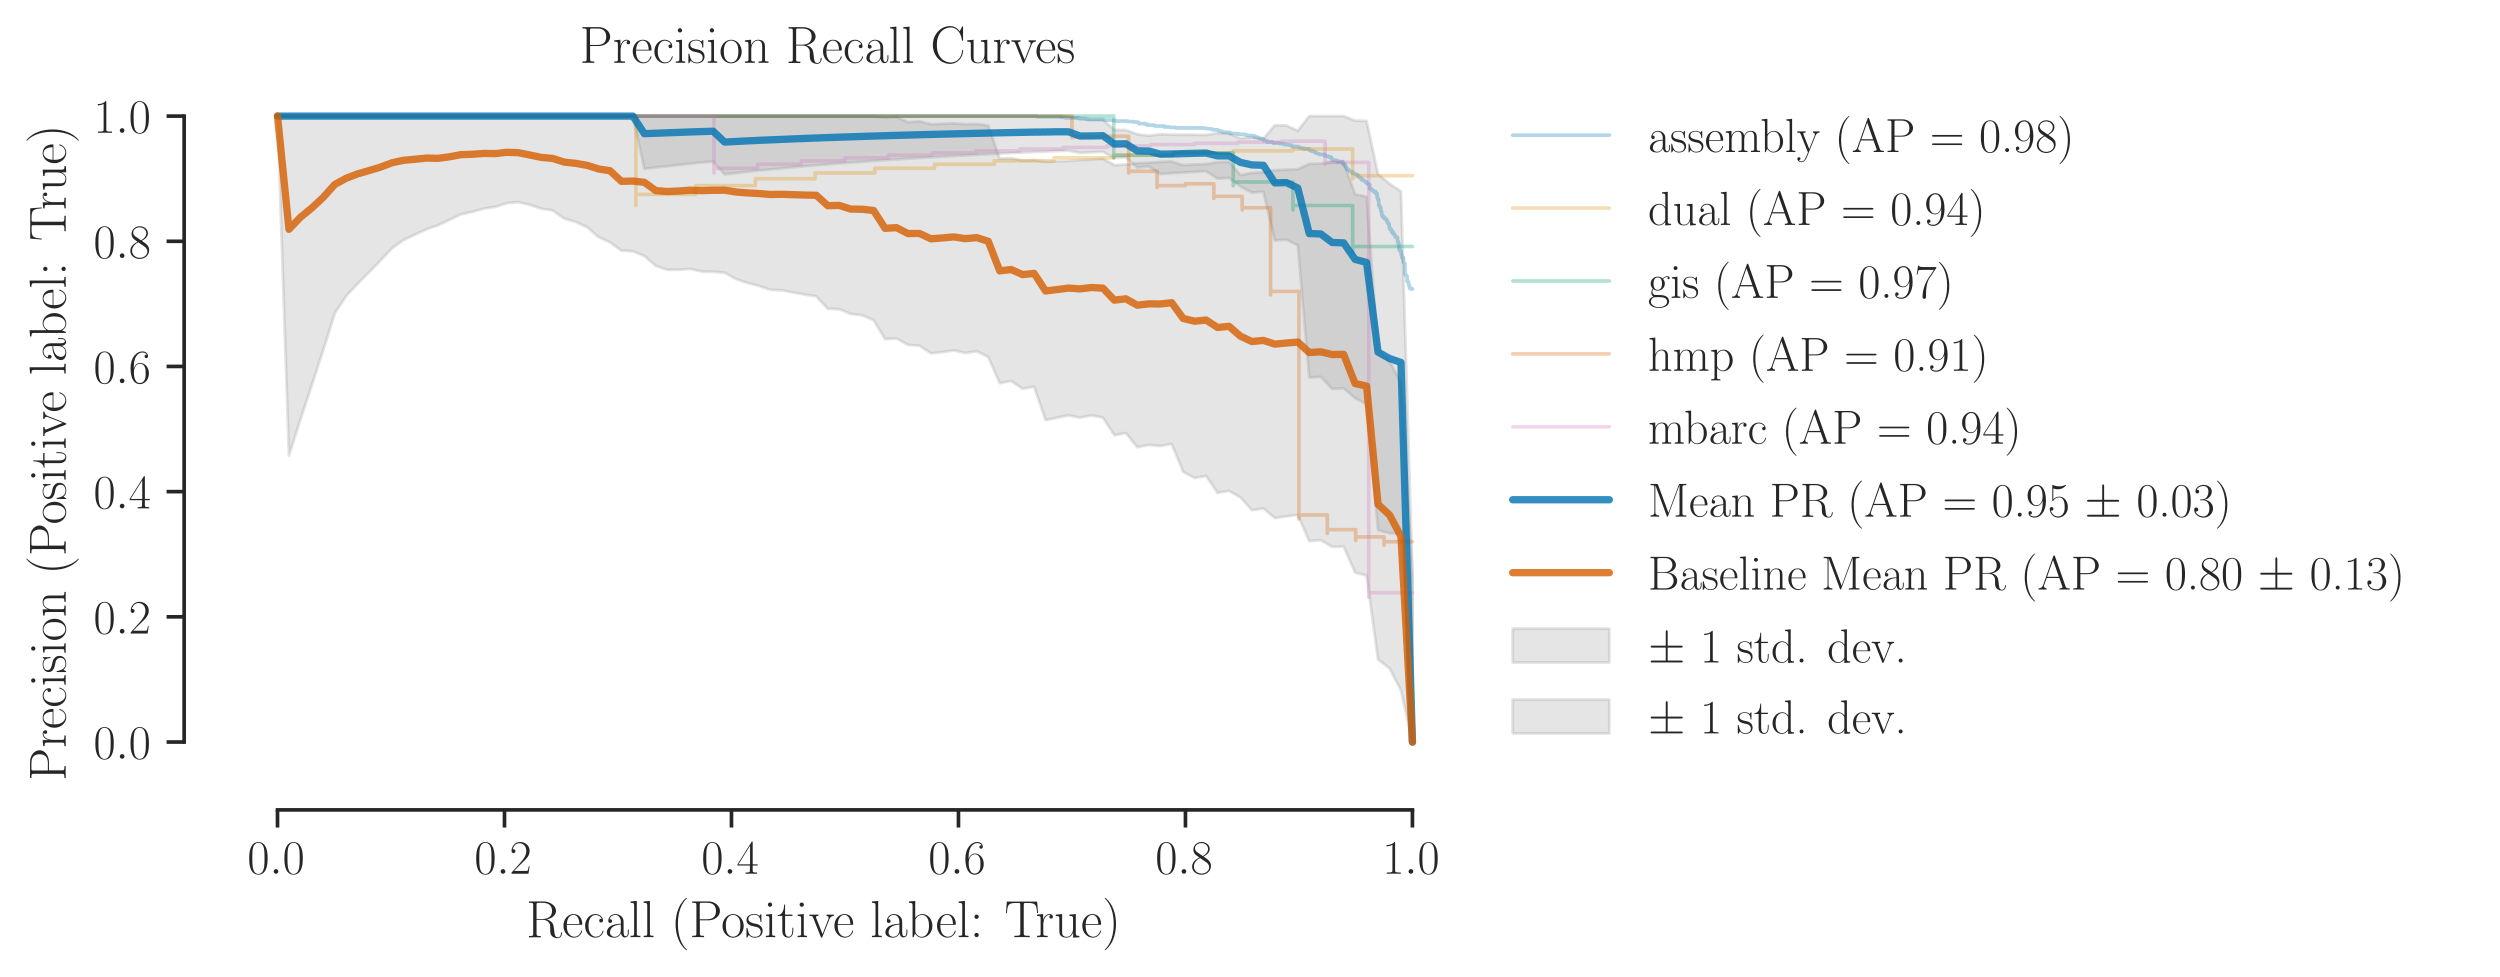 <?xml version="1.0" encoding="utf-8" standalone="no"?>
<!DOCTYPE svg PUBLIC "-//W3C//DTD SVG 1.1//EN"
  "http://www.w3.org/Graphics/SVG/1.1/DTD/svg11.dtd">
<!-- Created with matplotlib (https://matplotlib.org/) -->
<svg height="266.761pt" version="1.1" viewBox="0 0 682.854 266.761" width="682.854pt" xmlns="http://www.w3.org/2000/svg" xmlns:xlink="http://www.w3.org/1999/xlink">
 <defs>
  <style type="text/css">*{stroke-linecap:butt;stroke-linejoin:round;}</style>
 </defs>
 <g id="figure_1">
  <g id="patch_1">
   <path d="M 0 266.761 
L 682.854 266.761 
L 682.854 0 
L 0 0 
z
" style="fill:#ffffff;"/>
  </g>
  <g id="axes_1">
   <g id="patch_2">
    <path d="M 60.3 211.225 
L 401.293 211.225 
L 401.293 23.163 
L 60.3 23.163 
z
" style="fill:#ffffff;"/>
   </g>
   <g id="matplotlib.axis_1">
    <g id="xtick_1">
     <g id="line2d_1">
      <defs>
       <path d="M 0 0 
L 0 4.8 
" id="m8aeef789df" style="stroke:#262626;"/>
      </defs>
      <g>
       <use style="fill:#262626;stroke:#262626;" x="75.799" xlink:href="#m8aeef789df" y="221.225"/>
      </g>
     </g>
     <g id="text_1">
      <!-- $\mathdefault{0.0}$ -->
      <g style="fill:#262626;" transform="translate(67.573 238.657)scale(0.132 -0.132)">
       <defs>
        <path d="M 42 31.844 
C 42 37.969 41.906 48.422 37.703 56.453 
C 34 63.484 28.094 66 22.906 66 
C 18.094 66 12 63.781 8.203 56.562 
C 4.203 49.016 3.797 39.672 3.797 31.844 
C 3.797 26.109 3.906 17.375 7 9.734 
C 11.297 -0.609 19 -2 22.906 -2 
C 27.5 -2 34.5 -0.109 38.594 9.438 
C 41.594 16.375 42 24.5 42 31.844 
z
M 22.906 -0.406 
C 16.5 -0.406 12.703 5.125 11.297 12.75 
C 10.203 18.688 10.203 27.328 10.203 32.953 
C 10.203 40.688 10.203 47.109 11.5 53.234 
C 13.406 61.781 19 64.391 22.906 64.391 
C 27 64.391 32.297 61.672 34.203 53.438 
C 35.5 47.719 35.594 40.984 35.594 32.953 
C 35.594 26.422 35.594 18.375 34.406 12.453 
C 32.297 1.5 26.406 -0.406 22.906 -0.406 
z
" id="CMR17-48"/>
        <path d="M 18.406 4.797 
C 18.406 7.688 16 9.688 13.594 9.688 
C 10.703 9.688 8.703 7.297 8.703 4.891 
C 8.703 2 11.094 0 13.5 0 
C 16.406 0 18.406 2.391 18.406 4.797 
z
" id="CMMI12-58"/>
       </defs>
       <use transform="scale(0.996)" xlink:href="#CMR17-48"/>
       <use transform="translate(45.69 0)scale(0.996)" xlink:href="#CMMI12-58"/>
       <use transform="translate(72.788 0)scale(0.996)" xlink:href="#CMR17-48"/>
      </g>
     </g>
    </g>
    <g id="xtick_2">
     <g id="line2d_2">
      <g>
       <use style="fill:#262626;stroke:#262626;" x="137.798" xlink:href="#m8aeef789df" y="221.225"/>
      </g>
     </g>
     <g id="text_2">
      <!-- $\mathdefault{0.2}$ -->
      <g style="fill:#262626;" transform="translate(129.571 238.657)scale(0.132 -0.132)">
       <defs>
        <path d="M 41.703 15.469 
L 39.906 15.469 
C 38.906 8.391 38.094 7.188 37.703 6.594 
C 37.203 5.797 30 5.797 28.594 5.797 
L 9.406 5.797 
C 13 9.688 20 16.766 28.5 24.938 
C 34.594 30.719 41.703 37.5 41.703 47.391 
C 41.703 59.188 32.297 66 21.797 66 
C 10.797 66 4.094 56.297 4.094 47.297 
C 4.094 43.391 7 42.891 8.203 42.891 
C 9.203 42.891 12.203 43.484 12.203 46.984 
C 12.203 50.094 9.594 51 8.203 51 
C 7.594 51 7 50.891 6.594 50.688 
C 8.5 59.188 14.297 63.391 20.406 63.391 
C 29.094 63.391 34.797 56.5 34.797 47.391 
C 34.797 38.703 29.703 31.219 24 24.734 
L 4.094 2.297 
L 4.094 0 
L 39.297 0 
z
" id="CMR17-50"/>
       </defs>
       <use transform="scale(0.996)" xlink:href="#CMR17-48"/>
       <use transform="translate(45.69 0)scale(0.996)" xlink:href="#CMMI12-58"/>
       <use transform="translate(72.788 0)scale(0.996)" xlink:href="#CMR17-50"/>
      </g>
     </g>
    </g>
    <g id="xtick_3">
     <g id="line2d_3">
      <g>
       <use style="fill:#262626;stroke:#262626;" x="199.797" xlink:href="#m8aeef789df" y="221.225"/>
      </g>
     </g>
     <g id="text_3">
      <!-- $\mathdefault{0.4}$ -->
      <g style="fill:#262626;" transform="translate(191.57 238.657)scale(0.132 -0.132)">
       <defs>
        <path d="M 33.594 64.797 
C 33.594 66.891 33.5 67 31.703 67 
L 2 19.594 
L 2 17 
L 27.797 17 
L 27.797 7.188 
C 27.797 3.594 27.594 2.594 20.594 2.594 
L 18.703 2.594 
L 18.703 0 
C 21.906 0.188 27.297 0.188 30.703 0.188 
C 34.094 0.188 39.5 0.188 42.703 0 
L 42.703 2.594 
L 40.797 2.594 
C 33.797 2.594 33.594 3.594 33.594 7.188 
L 33.594 17 
L 43.797 17 
L 43.797 19.594 
L 33.594 19.594 
z
M 28.094 58.172 
L 28.094 19.594 
L 4 19.594 
z
" id="CMR17-52"/>
       </defs>
       <use transform="scale(0.996)" xlink:href="#CMR17-48"/>
       <use transform="translate(45.69 0)scale(0.996)" xlink:href="#CMMI12-58"/>
       <use transform="translate(72.788 0)scale(0.996)" xlink:href="#CMR17-52"/>
      </g>
     </g>
    </g>
    <g id="xtick_4">
     <g id="line2d_4">
      <g>
       <use style="fill:#262626;stroke:#262626;" x="261.796" xlink:href="#m8aeef789df" y="221.225"/>
      </g>
     </g>
     <g id="text_4">
      <!-- $\mathdefault{0.6}$ -->
      <g style="fill:#262626;" transform="translate(253.569 238.657)scale(0.132 -0.132)">
       <defs>
        <path d="M 10.594 34.344 
C 10.594 58 21.797 63.688 28.297 63.688 
C 30.406 63.688 35.5 63.266 37.5 59.094 
C 35.906 59.094 32.906 59.094 32.906 55.594 
C 32.906 52.891 35.094 52 36.5 52 
C 37.406 52 40.094 52.391 40.094 55.797 
C 40.094 62.297 35.094 66 28.203 66 
C 16.297 66 3.797 53.297 3.797 31.422 
C 3.797 4.016 15.094 -2 23.094 -2 
C 32.797 -2 42 6.734 42 20.234 
C 42 32.828 33.906 42 23.703 42 
C 17.594 42 13.094 37.969 10.594 30.922 
z
M 23.094 0.391 
C 10.797 0.391 10.797 18.938 10.797 22.656 
C 10.797 29.906 14.203 40.391 23.5 40.391 
C 25.203 40.391 30.094 40.391 33.406 33.438 
C 35.203 29.516 35.203 25.375 35.203 20.344 
C 35.203 14.906 35.203 10.875 33.094 6.844 
C 30.906 2.703 27.703 0.391 23.094 0.391 
z
" id="CMR17-54"/>
       </defs>
       <use transform="scale(0.996)" xlink:href="#CMR17-48"/>
       <use transform="translate(45.69 0)scale(0.996)" xlink:href="#CMMI12-58"/>
       <use transform="translate(72.788 0)scale(0.996)" xlink:href="#CMR17-54"/>
      </g>
     </g>
    </g>
    <g id="xtick_5">
     <g id="line2d_5">
      <g>
       <use style="fill:#262626;stroke:#262626;" x="323.794" xlink:href="#m8aeef789df" y="221.225"/>
      </g>
     </g>
     <g id="text_5">
      <!-- $\mathdefault{0.8}$ -->
      <g style="fill:#262626;" transform="translate(315.568 238.657)scale(0.132 -0.132)">
       <defs>
        <path d="M 27.203 35.766 
C 33.5 38.969 39.906 43.797 39.906 51.531 
C 39.906 60.688 31.094 66 23 66 
C 13.906 66 5.906 59.375 5.906 50.234 
C 5.906 47.719 6.5 43.391 10.406 39.578 
C 11.406 38.578 15.594 35.562 18.297 33.656 
C 13.797 31.344 3.297 25.812 3.297 14.766 
C 3.297 4.406 13.094 -2 22.797 -2 
C 33.5 -2 42.5 5.719 42.5 15.969 
C 42.5 25.109 36.406 29.328 32.406 32.047 
z
M 14.094 44.609 
C 13.297 45.109 9.297 48.219 9.297 52.938 
C 9.297 59.078 15.594 63.688 22.797 63.688 
C 30.703 63.688 36.5 58.062 36.5 51.531 
C 36.5 42.188 26.094 36.859 25.594 36.859 
C 25.5 36.859 25.406 36.859 24.594 37.469 
z
M 32.5 24 
C 34 22.906 38.797 19.578 38.797 13.453 
C 38.797 6.016 31.406 0.391 23 0.391 
C 13.906 0.391 7 6.922 7 14.859 
C 7 22.797 13.094 29.438 20 32.547 
z
" id="CMR17-56"/>
       </defs>
       <use transform="scale(0.996)" xlink:href="#CMR17-48"/>
       <use transform="translate(45.69 0)scale(0.996)" xlink:href="#CMMI12-58"/>
       <use transform="translate(72.788 0)scale(0.996)" xlink:href="#CMR17-56"/>
      </g>
     </g>
    </g>
    <g id="xtick_6">
     <g id="line2d_6">
      <g>
       <use style="fill:#262626;stroke:#262626;" x="385.793" xlink:href="#m8aeef789df" y="221.225"/>
      </g>
     </g>
     <g id="text_6">
      <!-- $\mathdefault{1.0}$ -->
      <g style="fill:#262626;" transform="translate(377.566 238.657)scale(0.132 -0.132)">
       <defs>
        <path d="M 26.594 63.797 
C 26.594 65.891 26.5 66 25.094 66 
C 21.203 61.359 15.297 59.891 9.703 59.688 
C 9.406 59.688 8.906 59.688 8.797 59.5 
C 8.703 59.297 8.703 59.094 8.703 57 
C 11.797 57 17 57.594 21 59.984 
L 21 7.297 
C 21 3.797 20.797 2.594 12.203 2.594 
L 9.203 2.594 
L 9.203 0 
C 14 0.094 19 0.188 23.797 0.188 
C 28.594 0.188 33.594 0.094 38.406 0 
L 38.406 2.594 
L 35.406 2.594 
C 26.797 2.594 26.594 3.688 26.594 7.297 
z
" id="CMR17-49"/>
       </defs>
       <use transform="scale(0.996)" xlink:href="#CMR17-49"/>
       <use transform="translate(45.69 0)scale(0.996)" xlink:href="#CMMI12-58"/>
       <use transform="translate(72.788 0)scale(0.996)" xlink:href="#CMR17-48"/>
      </g>
     </g>
    </g>
    <g id="text_7">
     <!-- Recall (Positive label: True) -->
     <g style="fill:#262626;" transform="translate(143.745 255.974)scale(0.144 -0.144)">
      <defs>
       <path d="M 39.203 33.688 
C 48.703 35.594 56.703 42.016 56.703 50.047 
C 56.703 59.469 46.094 68 32.094 68 
L 5.203 68 
L 5.203 65.391 
C 12.094 65.391 13.203 65.391 13.203 60.875 
L 13.203 6.688 
C 13.203 2.188 12.094 2.188 5.203 2.188 
L 5.203 -0.406 
C 8.094 -0.203 13.297 -0.203 16.406 -0.203 
C 19.5 -0.203 24.703 -0.203 27.594 -0.406 
L 27.594 2.188 
C 20.703 2.188 19.594 2.188 19.594 6.688 
L 19.594 33 
L 31.297 33 
C 37 33 40.203 30.688 41.594 29.391 
C 45.594 25.5 45.594 22.797 45.594 16 
C 45.594 9.297 45.594 5.891 48.594 2.5 
C 52.406 -1.609 57.5 -2 59.703 -2 
C 67.094 -2 68.203 6.297 68.203 8 
C 68.203 8.594 68.203 9.297 67.297 9.297 
C 66.5 9.297 66.406 8.688 66.406 8.297 
C 65.906 1.797 63 -0.406 59.906 -0.406 
C 54.406 -0.406 53.797 5.891 53.203 12 
C 52.906 14.094 52.703 15.594 52.5 17.797 
C 51.906 22.797 51.094 30.094 39.203 33.688 
z
M 31 34.594 
L 19.594 34.594 
L 19.594 61.484 
C 19.594 64.891 19.797 65.391 23.797 65.391 
L 31.094 65.391 
C 39.406 65.391 49.094 62.484 49.094 50.047 
C 49.094 37.094 38.5 34.594 31 34.594 
z
" id="CMR17-82"/>
       <path d="M 38.094 23.484 
C 38.5 23.891 38.5 24.094 38.5 25.094 
C 38.5 35.172 33.094 44 21.703 44 
C 11.094 44 2.703 33.984 2.703 21.781 
C 2.703 8.656 12.203 -1 22.797 -1 
C 34 -1 38.406 9.672 38.406 11.797 
C 38.406 12.5 37.797 12.5 37.594 12.5 
C 36.906 12.5 36.797 12.297 36.406 11.078 
C 34.203 4.219 28.703 0.797 23.5 0.797 
C 19.203 0.797 14.906 3.219 12.203 7.656 
C 9.094 12.797 9.094 18.75 9.094 23.484 
z
M 9.203 25 
C 9.906 39.234 17.594 42.391 21.594 42.391 
C 28.406 42.391 33 36.062 33.094 25 
z
" id="CMR17-101"/>
       <path d="M 34.906 35 
C 33 35 30.203 35 30.203 31.484 
C 30.203 28.688 32.5 27.891 33.797 27.891 
C 34.5 27.891 37.406 28.188 37.406 31.688 
C 37.406 38.688 30.594 44 22.906 44 
C 12.297 44 3.297 34.391 3.297 21.547 
C 3.297 8.141 12.703 -1 22.906 -1 
C 35.297 -1 38.406 10.562 38.406 11.672 
C 38.406 12.078 38.297 12.375 37.594 12.375 
C 36.906 12.375 36.797 12.281 36.406 10.969 
C 33.797 2.812 28.094 0.797 23.797 0.797 
C 17.406 0.797 9.703 6.734 9.703 21.641 
C 9.703 36.844 17.094 42.188 23 42.188 
C 26.906 42.188 32.703 40.344 34.906 35 
z
" id="CMR17-99"/>
       <path d="M 36 25.875 
C 36 32 36 35.547 31.797 39.594 
C 28.094 42.984 23.797 44 20.406 44 
C 12.5 44 6.797 37.625 6.797 30.891 
C 6.797 27.188 9.797 27 10.406 27 
C 11.703 27 14 27.797 14 30.594 
C 14 33.094 12.094 34.188 10.406 34.188 
C 10 34.188 9.5 34.094 9.203 34 
C 11.297 40.531 16.703 42.391 20.203 42.391 
C 25.203 42.391 30.703 37.828 30.703 29.297 
L 30.703 25.5 
C 24.797 25.297 17.703 24.5 12.094 21.453 
C 5.797 17.922 4 12.844 4 9 
C 4 1.203 13 -1 18.297 -1 
C 23.797 -1 28.906 2.109 31.094 7.891 
C 31.297 3.422 34.094 -0.609 38.5 -0.609 
C 40.594 -0.609 45.906 0.797 45.906 8.797 
L 45.906 14.469 
L 44.094 14.469 
L 44.094 8.703 
C 44.094 2.516 41.406 1.703 40.094 1.703 
C 36 1.703 36 6.969 36 11.438 
z
M 30.703 13.859 
C 30.703 5.047 24.5 0.594 19 0.594 
C 14 0.594 10.094 4.344 10.094 9 
C 10.094 12.047 11.406 17.406 17.203 20.656 
C 22 23.391 27.5 23.797 30.703 24 
z
" id="CMR17-97"/>
       <path d="M 15.297 69 
L 3.406 67.891 
L 3.406 65.297 
C 9.297 65.297 10.203 64.703 10.203 59.922 
L 10.203 6.859 
C 10.203 3.094 9.797 2.594 3.406 2.594 
L 3.406 0 
C 5.797 0.188 10.203 0.188 12.703 0.188 
C 15.297 0.188 19.703 0.188 22.094 0 
L 22.094 2.594 
C 15.703 2.594 15.297 2.984 15.297 6.859 
z
" id="CMR17-108"/>
       <path d="M 30.594 -24.406 
C 30.594 -24.312 30.594 -24.109 30.297 -23.812 
C 25.703 -19.109 13.406 -6.297 13.406 24.938 
C 13.406 56.172 25.5 68.875 30.406 73.891 
C 30.406 73.984 30.594 74.188 30.594 74.484 
C 30.594 74.797 30.297 75 29.906 75 
C 28.797 75 20.297 67.578 15.406 56.562 
C 10.406 45.453 9 34.656 9 25.047 
C 9 17.828 9.703 5.625 15.703 -7.297 
C 20.5 -17.703 28.703 -25 29.906 -25 
C 30.406 -25 30.594 -24.812 30.594 -24.406 
z
" id="CMR17-40"/>
       <path d="M 19.797 32 
L 35.797 32 
C 48.703 32 58.094 40.359 58.094 49.797 
C 58.094 59.234 48.906 68 35.797 68 
L 5.203 68 
L 5.203 65.391 
C 12.094 65.391 13.203 65.391 13.203 60.922 
L 13.203 7.078 
C 13.203 2.594 12.094 2.594 5.203 2.594 
L 5.203 0 
C 8.094 0.188 13.406 0.188 16.5 0.188 
C 19.594 0.188 24.906 0.188 27.797 0 
L 27.797 2.594 
C 20.906 2.594 19.797 2.594 19.797 7.078 
z
M 19.594 34.094 
L 19.594 61.516 
C 19.594 64.891 19.797 65.391 23.797 65.391 
L 33.906 65.391 
C 46.797 65.391 50.5 58.047 50.5 49.797 
C 50.5 40.75 46.094 34.094 33.906 34.094 
z
" id="CMR17-80"/>
       <path d="M 43.094 21.188 
C 43.094 34 33.797 44 22.906 44 
C 12 44 2.703 34 2.703 21.188 
C 2.703 8.594 12 -1 22.906 -1 
C 33.797 -1 43.094 8.594 43.094 21.188 
z
M 22.906 0.797 
C 18.203 0.797 14.203 3.594 11.906 7.5 
C 9.406 12 9.094 17.594 9.094 22 
C 9.094 26.188 9.297 31.391 11.906 35.891 
C 13.906 39.188 17.797 42.391 22.906 42.391 
C 27.406 42.391 31.203 39.891 33.594 36.391 
C 36.703 31.688 36.703 25.094 36.703 22 
C 36.703 18.094 36.5 12.094 33.797 7.297 
C 31 2.688 26.703 0.797 22.906 0.797 
z
" id="CMR17-111"/>
       <path d="M 30.906 42 
C 30.906 43.797 30.797 43.891 30.203 43.891 
C 29.797 43.891 29.703 43.797 28.5 42.297 
C 28.203 41.891 27.297 40.891 27 40.5 
C 23.797 43.891 19.297 44 17.594 44 
C 6.5 44 2.5 38.188 2.5 32.391 
C 2.5 23.391 12.703 21.297 15.594 20.688 
C 21.906 19.391 24.094 19 26.203 17.188 
C 27.5 16 29.703 13.797 29.703 10.188 
C 29.703 6 27.297 0.594 18.094 0.594 
C 9.406 0.594 6.297 7.188 4.5 16 
C 4.203 17.391 4.203 17.5 3.406 17.5 
C 2.594 17.5 2.5 17.391 2.5 15.391 
L 2.5 1 
C 2.5 -0.812 2.594 -0.906 3.203 -0.906 
C 3.703 -0.906 3.797 -0.812 4.297 0 
C 4.906 0.891 6.406 3.297 7 4.297 
C 9 1.594 12.5 -1 18.094 -1 
C 28 -1 33.297 4.391 33.297 12.188 
C 33.297 17.297 30.594 20 29.297 21.188 
C 26.297 24.297 22.797 25 18.594 25.797 
C 13.094 27 6.094 28.391 6.094 34.5 
C 6.094 37.094 7.5 42.594 17.594 42.594 
C 28.297 42.594 28.906 32.594 29.094 29.391 
C 29.203 28.891 29.703 28.797 30 28.797 
C 30.906 28.797 30.906 29.094 30.906 30.797 
z
" id="CMR17-115"/>
       <path d="M 15.5 61.891 
C 15.5 64.094 13.703 66 11.406 66 
C 9.203 66 7.297 64.188 7.297 61.891 
C 7.297 59.688 9.094 57.797 11.406 57.797 
C 13.594 57.797 15.5 59.594 15.5 61.891 
z
M 3.797 42.891 
L 3.797 40.297 
C 9.406 40.297 10.203 39.688 10.203 34.859 
L 10.203 6.922 
C 10.203 3.094 9.797 2.594 3.406 2.594 
L 3.406 0 
C 5.797 0.188 10.094 0.188 12.594 0.188 
C 15 0.188 19.094 0.188 21.406 0 
L 21.406 2.594 
C 15.5 2.594 15.297 3.203 15.297 6.812 
L 15.297 44 
z
" id="CMR17-105"/>
       <path d="M 15.094 40.391 
L 29.094 40.391 
L 29.094 43 
L 15.094 43 
L 15.094 62 
L 13.297 62 
C 13.094 51.438 9.594 42.188 1.094 41.984 
L 1.094 40.391 
L 9.797 40.391 
L 9.797 12.156 
C 9.797 10.234 9.797 -1 21.406 -1 
C 27.297 -1 30.703 4.812 30.703 12.25 
L 30.703 17.984 
L 28.906 17.984 
L 28.906 12.344 
C 28.906 5.422 26.203 0.797 22 0.797 
C 19.094 0.797 15.094 2.797 15.094 11.953 
z
" id="CMR17-116"/>
       <path d="M 39.094 33.953 
C 40 36.172 41.594 40.188 47.406 40.391 
L 47.406 43 
C 45.5 42.891 43 42.797 41.094 42.797 
C 39 42.797 35.703 42.797 33.703 43 
L 33.703 40.391 
C 36.203 40.188 37.594 38.984 37.594 36.375 
C 37.594 35.469 37.594 35.266 37 33.859 
L 26 5.922 
L 14.094 36.062 
C 13.5 37.375 13.5 37.578 13.5 37.984 
C 13.5 40.391 16.797 40.391 18.297 40.391 
L 18.297 43 
C 15.906 42.797 11.5 42.797 9 42.797 
C 6.297 42.797 3.203 42.797 1 43 
L 1 40.391 
C 4.797 40.391 6.906 40.391 8.094 37.281 
L 22.594 0.688 
C 23.203 -0.812 23.297 -1 24.203 -1 
C 25.094 -1 25.203 -0.812 25.797 0.688 
z
" id="CMR17-118"/>
       <path d="M 15 69 
L 3.094 67.891 
L 3.094 65.297 
C 9 65.297 9.906 64.703 9.906 60.047 
L 9.906 -0.203 
L 11.703 -0.203 
L 14.594 6.953 
C 17.5 2.203 21.797 -1 27.594 -1 
C 37.594 -1 47.703 7.859 47.703 21.594 
C 47.703 34.516 38.703 44 28.594 44 
C 22.406 44 18 40.672 15 36.734 
z
M 15.203 31.594 
C 15.203 33.406 15.203 33.703 16.594 35.828 
C 20.5 41.891 26.094 42.391 28 42.391 
C 31 42.391 41.297 40.781 41.297 21.688 
C 41.297 1.703 29.5 0.594 27.094 0.594 
C 24 0.594 19.5 1.797 16.297 7.656 
C 15.203 9.578 15.203 9.781 15.203 11.594 
z
" id="CMR17-98"/>
       <path d="M 16.594 38.891 
C 16.594 41.391 14.594 43 12.5 43 
C 10.5 43 8.406 41.391 8.406 38.891 
C 8.406 36.391 10.406 34.797 12.5 34.797 
C 14.5 34.797 16.594 36.391 16.594 38.891 
z
M 16.594 4.094 
C 16.594 6.594 14.594 8.188 12.5 8.188 
C 10.5 8.188 8.406 6.594 8.406 4.094 
C 8.406 1.594 10.406 0 12.5 0 
C 14.5 0 16.594 1.594 16.594 4.094 
z
" id="CMR17-58"/>
       <path d="M 62.203 67.688 
L 4.5 67.688 
L 2.797 45.688 
L 4.594 45.688 
C 5.906 62.203 7.297 65.094 22.703 65.094 
C 24.5 65.094 27.406 65.094 28.203 64.984 
C 30.094 64.688 30.094 63.5 30.094 61.203 
L 30.094 7.266 
C 30.094 3.688 29.797 2.594 21.5 2.594 
L 18.703 2.594 
L 18.703 0 
C 23.5 0.094 28.5 0.188 33.406 0.188 
C 38.297 0.188 43.297 0.094 48.094 0 
L 48.094 2.594 
L 45.297 2.594 
C 37 2.594 36.703 3.688 36.703 7.266 
L 36.703 61.203 
C 36.703 63.391 36.703 64.594 38.5 64.984 
C 39.297 65.094 42.203 65.094 44 65.094 
C 59.297 65.094 60.797 62.203 62.094 45.688 
L 63.906 45.688 
z
" id="CMR17-84"/>
       <path d="M 15 23.703 
C 15 33.344 19.094 42.391 26.594 42.391 
C 27.297 42.391 28 42.297 28.703 41.984 
C 28.703 41.984 26.5 41.281 26.5 38.672 
C 26.5 36.266 28.406 35.266 29.906 35.266 
C 31.094 35.266 33.297 35.969 33.297 38.781 
C 33.297 41.984 30.094 44 26.703 44 
C 19.094 44 15.797 36.562 14.797 33.047 
L 14.703 33.047 
L 14.703 44 
L 3.094 42.891 
L 3.094 40.281 
C 9 40.281 9.906 39.688 9.906 34.859 
L 9.906 6.922 
C 9.906 3.094 9.5 2.594 3.094 2.594 
L 3.094 0 
C 5.5 0.188 10.094 0.188 12.703 0.188 
C 15.594 0.188 20.703 0.188 23.406 0 
L 23.406 2.594 
C 16.203 2.594 15 2.594 15 7.109 
z
" id="CMR17-114"/>
       <path d="M 29.406 42.891 
L 29.406 40.297 
C 35.297 40.297 36.203 39.688 36.203 34.828 
L 36.203 16.453 
C 36.203 7.969 31.703 0.594 24.297 0.594 
C 16.094 0.594 15.406 5.547 15.406 10.797 
L 15.406 44 
L 3.297 42.891 
L 3.297 40.297 
C 7.297 40.297 10 40.297 10.094 36.25 
L 10.094 16.859 
C 10.094 10.094 10.094 5.75 12.703 2.922 
C 14 1.609 16.5 -1 23.703 -1 
C 32.203 -1 35.5 6.25 36.297 8.375 
L 36.406 8.375 
L 36.406 -1 
L 48.297 -0.203 
L 48.297 2.406 
C 42.406 2.406 41.5 3.016 41.5 7.859 
L 41.5 44 
z
" id="CMR17-117"/>
       <path d="M 26.297 24.938 
C 26.297 32.141 25.594 44.359 19.594 57.266 
C 14.797 67.688 6.594 75 5.406 75 
C 5.094 75 4.703 74.891 4.703 74.391 
C 4.703 74.188 4.797 74.094 4.906 73.891 
C 9.703 68.875 21.906 56.172 21.906 25.047 
C 21.906 -6.188 9.797 -18.906 4.906 -23.906 
C 4.797 -24.109 4.703 -24.203 4.703 -24.406 
C 4.703 -24.906 5.094 -25 5.406 -25 
C 6.5 -25 15 -17.609 19.906 -6.594 
C 24.906 4.516 26.297 15.328 26.297 24.938 
z
" id="CMR17-41"/>
      </defs>
      <use transform="scale(0.996)" xlink:href="#CMR17-82"/>
      <use transform="translate(67.791 0)scale(0.996)" xlink:href="#CMR17-101"/>
      <use transform="translate(108.277 0)scale(0.996)" xlink:href="#CMR17-99"/>
      <use transform="translate(148.762 0)scale(0.996)" xlink:href="#CMR17-97"/>
      <use transform="translate(194.453 0)scale(0.996)" xlink:href="#CMR17-108"/>
      <use transform="translate(219.324 0)scale(0.996)" xlink:href="#CMR17-108"/>
      <use transform="translate(274.271 0)scale(0.996)" xlink:href="#CMR17-40"/>
      <use transform="translate(309.552 0)scale(0.996)" xlink:href="#CMR17-80"/>
      <use transform="translate(369.536 0)scale(0.996)" xlink:href="#CMR17-111"/>
      <use transform="translate(415.226 0)scale(0.996)" xlink:href="#CMR17-115"/>
      <use transform="translate(451.027 0)scale(0.996)" xlink:href="#CMR17-105"/>
      <use transform="translate(475.898 0)scale(0.996)" xlink:href="#CMR17-116"/>
      <use transform="translate(511.179 0)scale(0.996)" xlink:href="#CMR17-105"/>
      <use transform="translate(536.05 0)scale(0.996)" xlink:href="#CMR17-118"/>
      <use transform="translate(581.741 0)scale(0.996)" xlink:href="#CMR17-101"/>
      <use transform="translate(652.302 0)scale(0.996)" xlink:href="#CMR17-108"/>
      <use transform="translate(677.173 0)scale(0.996)" xlink:href="#CMR17-97"/>
      <use transform="translate(722.864 0)scale(0.996)" xlink:href="#CMR17-98"/>
      <use transform="translate(776.362 0)scale(0.996)" xlink:href="#CMR17-101"/>
      <use transform="translate(816.847 0)scale(0.996)" xlink:href="#CMR17-108"/>
      <use transform="translate(841.718 0)scale(0.996)" xlink:href="#CMR17-58"/>
      <use transform="translate(907.075 0)scale(0.996)" xlink:href="#CMR17-84"/>
      <use transform="translate(965.778 0)scale(0.996)" xlink:href="#CMR17-114"/>
      <use transform="translate(1001.059 0)scale(0.996)" xlink:href="#CMR17-117"/>
      <use transform="translate(1051.954 0)scale(0.996)" xlink:href="#CMR17-101"/>
      <use transform="translate(1092.44 0)scale(0.996)" xlink:href="#CMR17-41"/>
     </g>
    </g>
   </g>
   <g id="matplotlib.axis_2">
    <g id="ytick_1">
     <g id="line2d_7">
      <defs>
       <path d="M 0 0 
L -4.8 0 
" id="md2278de704" style="stroke:#262626;"/>
      </defs>
      <g>
       <use style="fill:#262626;stroke:#262626;" x="50.3" xlink:href="#md2278de704" y="202.677"/>
      </g>
     </g>
     <g id="text_8">
      <!-- $\mathdefault{0.0}$ -->
      <g style="fill:#262626;" transform="translate(25.546 207.243)scale(0.132 -0.132)">
       <use transform="scale(0.996)" xlink:href="#CMR17-48"/>
       <use transform="translate(45.69 0)scale(0.996)" xlink:href="#CMMI12-58"/>
       <use transform="translate(72.788 0)scale(0.996)" xlink:href="#CMR17-48"/>
      </g>
     </g>
    </g>
    <g id="ytick_2">
     <g id="line2d_8">
      <g>
       <use style="fill:#262626;stroke:#262626;" x="50.3" xlink:href="#md2278de704" y="168.483"/>
      </g>
     </g>
     <g id="text_9">
      <!-- $\mathdefault{0.2}$ -->
      <g style="fill:#262626;" transform="translate(25.546 173.05)scale(0.132 -0.132)">
       <use transform="scale(0.996)" xlink:href="#CMR17-48"/>
       <use transform="translate(45.69 0)scale(0.996)" xlink:href="#CMMI12-58"/>
       <use transform="translate(72.788 0)scale(0.996)" xlink:href="#CMR17-50"/>
      </g>
     </g>
    </g>
    <g id="ytick_3">
     <g id="line2d_9">
      <g>
       <use style="fill:#262626;stroke:#262626;" x="50.3" xlink:href="#md2278de704" y="134.29"/>
      </g>
     </g>
     <g id="text_10">
      <!-- $\mathdefault{0.4}$ -->
      <g style="fill:#262626;" transform="translate(25.546 138.857)scale(0.132 -0.132)">
       <use transform="scale(0.996)" xlink:href="#CMR17-48"/>
       <use transform="translate(45.69 0)scale(0.996)" xlink:href="#CMMI12-58"/>
       <use transform="translate(72.788 0)scale(0.996)" xlink:href="#CMR17-52"/>
      </g>
     </g>
    </g>
    <g id="ytick_4">
     <g id="line2d_10">
      <g>
       <use style="fill:#262626;stroke:#262626;" x="50.3" xlink:href="#md2278de704" y="100.097"/>
      </g>
     </g>
     <g id="text_11">
      <!-- $\mathdefault{0.6}$ -->
      <g style="fill:#262626;" transform="translate(25.546 104.663)scale(0.132 -0.132)">
       <use transform="scale(0.996)" xlink:href="#CMR17-48"/>
       <use transform="translate(45.69 0)scale(0.996)" xlink:href="#CMMI12-58"/>
       <use transform="translate(72.788 0)scale(0.996)" xlink:href="#CMR17-54"/>
      </g>
     </g>
    </g>
    <g id="ytick_5">
     <g id="line2d_11">
      <g>
       <use style="fill:#262626;stroke:#262626;" x="50.3" xlink:href="#md2278de704" y="65.904"/>
      </g>
     </g>
     <g id="text_12">
      <!-- $\mathdefault{0.8}$ -->
      <g style="fill:#262626;" transform="translate(25.546 70.47)scale(0.132 -0.132)">
       <use transform="scale(0.996)" xlink:href="#CMR17-48"/>
       <use transform="translate(45.69 0)scale(0.996)" xlink:href="#CMMI12-58"/>
       <use transform="translate(72.788 0)scale(0.996)" xlink:href="#CMR17-56"/>
      </g>
     </g>
    </g>
    <g id="ytick_6">
     <g id="line2d_12">
      <g>
       <use style="fill:#262626;stroke:#262626;" x="50.3" xlink:href="#md2278de704" y="31.711"/>
      </g>
     </g>
     <g id="text_13">
      <!-- $\mathdefault{1.0}$ -->
      <g style="fill:#262626;" transform="translate(25.546 36.277)scale(0.132 -0.132)">
       <use transform="scale(0.996)" xlink:href="#CMR17-49"/>
       <use transform="translate(45.69 0)scale(0.996)" xlink:href="#CMMI12-58"/>
       <use transform="translate(72.788 0)scale(0.996)" xlink:href="#CMR17-48"/>
      </g>
     </g>
    </g>
    <g id="text_14">
     <!-- Precision (Positive label: True) -->
     <g style="fill:#262626;" transform="translate(17.96 213.258)rotate(-90)scale(0.144 -0.144)">
      <defs>
       <path d="M 41.5 30.531 
C 41.5 35.656 40.5 44 28.703 44 
C 20.797 44 16.703 37.875 15.203 33.844 
L 15.094 33.844 
L 15.094 44 
L 3.297 42.891 
L 3.297 40.281 
C 9.203 40.281 10.094 39.688 10.094 34.859 
L 10.094 6.922 
C 10.094 3.094 9.703 2.594 3.297 2.594 
L 3.297 0 
C 5.703 0.188 10.094 0.188 12.703 0.188 
C 15.297 0.188 19.797 0.188 22.203 0 
L 22.203 2.594 
C 15.797 2.594 15.406 3 15.406 6.922 
L 15.406 26.219 
C 15.406 35.453 21 42.391 28 42.391 
C 35.406 42.391 36.203 35.766 36.203 30.938 
L 36.203 6.922 
C 36.203 3.094 35.797 2.594 29.406 2.594 
L 29.406 0 
C 31.797 0.188 36.203 0.188 38.797 0.188 
C 41.406 0.188 45.906 0.188 48.297 0 
L 48.297 2.594 
C 41.906 2.594 41.5 3 41.5 6.922 
z
" id="CMR17-110"/>
      </defs>
      <use transform="scale(0.996)" xlink:href="#CMR17-80"/>
      <use transform="translate(62.586 0)scale(0.996)" xlink:href="#CMR17-114"/>
      <use transform="translate(97.867 0)scale(0.996)" xlink:href="#CMR17-101"/>
      <use transform="translate(138.353 0)scale(0.996)" xlink:href="#CMR17-99"/>
      <use transform="translate(178.838 0)scale(0.996)" xlink:href="#CMR17-105"/>
      <use transform="translate(203.709 0)scale(0.996)" xlink:href="#CMR17-115"/>
      <use transform="translate(239.511 0)scale(0.996)" xlink:href="#CMR17-105"/>
      <use transform="translate(264.382 0)scale(0.996)" xlink:href="#CMR17-111"/>
      <use transform="translate(310.072 0)scale(0.996)" xlink:href="#CMR17-110"/>
      <use transform="translate(391.044 0)scale(0.996)" xlink:href="#CMR17-40"/>
      <use transform="translate(426.324 0)scale(0.996)" xlink:href="#CMR17-80"/>
      <use transform="translate(486.308 0)scale(0.996)" xlink:href="#CMR17-111"/>
      <use transform="translate(531.999 0)scale(0.996)" xlink:href="#CMR17-115"/>
      <use transform="translate(567.8 0)scale(0.996)" xlink:href="#CMR17-105"/>
      <use transform="translate(592.671 0)scale(0.996)" xlink:href="#CMR17-116"/>
      <use transform="translate(627.952 0)scale(0.996)" xlink:href="#CMR17-105"/>
      <use transform="translate(652.823 0)scale(0.996)" xlink:href="#CMR17-118"/>
      <use transform="translate(698.513 0)scale(0.996)" xlink:href="#CMR17-101"/>
      <use transform="translate(769.075 0)scale(0.996)" xlink:href="#CMR17-108"/>
      <use transform="translate(793.946 0)scale(0.996)" xlink:href="#CMR17-97"/>
      <use transform="translate(839.637 0)scale(0.996)" xlink:href="#CMR17-98"/>
      <use transform="translate(893.134 0)scale(0.996)" xlink:href="#CMR17-101"/>
      <use transform="translate(933.62 0)scale(0.996)" xlink:href="#CMR17-108"/>
      <use transform="translate(958.491 0)scale(0.996)" xlink:href="#CMR17-58"/>
      <use transform="translate(1023.848 0)scale(0.996)" xlink:href="#CMR17-84"/>
      <use transform="translate(1082.55 0)scale(0.996)" xlink:href="#CMR17-114"/>
      <use transform="translate(1117.831 0)scale(0.996)" xlink:href="#CMR17-117"/>
      <use transform="translate(1168.727 0)scale(0.996)" xlink:href="#CMR17-101"/>
      <use transform="translate(1209.212 0)scale(0.996)" xlink:href="#CMR17-41"/>
     </g>
    </g>
   </g>
   <g id="PolyCollection_1">
    <defs>
     <path d="M 75.799 -235.05 
L 75.799 -235.05 
L 78.93 -235.05 
L 82.062 -235.05 
L 85.193 -235.05 
L 88.324 -235.05 
L 91.455 -235.05 
L 94.587 -235.05 
L 97.718 -235.05 
L 100.849 -235.05 
L 103.981 -235.05 
L 107.112 -235.05 
L 110.243 -235.05 
L 113.374 -235.05 
L 116.506 -235.05 
L 119.637 -235.05 
L 122.768 -235.05 
L 125.899 -235.05 
L 129.031 -235.05 
L 132.162 -235.05 
L 135.293 -235.05 
L 138.424 -235.05 
L 141.556 -235.05 
L 144.687 -235.05 
L 147.818 -235.05 
L 150.949 -235.05 
L 154.081 -235.05 
L 157.212 -235.05 
L 160.343 -235.05 
L 163.474 -235.05 
L 166.606 -235.05 
L 169.737 -235.05 
L 172.868 -235.05 
L 175.999 -220.654 
L 179.131 -221.006 
L 182.262 -221.358 
L 185.393 -221.709 
L 188.524 -222.061 
L 191.656 -222.371 
L 194.787 -222.645 
L 197.918 -219.135 
L 201.049 -219.492 
L 204.181 -219.85 
L 207.312 -220.191 
L 210.443 -220.483 
L 213.574 -220.775 
L 216.706 -221.067 
L 219.837 -221.354 
L 222.968 -221.627 
L 226.099 -221.87 
L 229.231 -222.113 
L 232.362 -222.35 
L 235.493 -222.581 
L 238.624 -222.812 
L 241.756 -223.02 
L 244.887 -223.219 
L 248.018 -223.414 
L 251.149 -223.61 
L 254.281 -223.806 
L 257.412 -223.981 
L 260.543 -224.149 
L 263.674 -224.317 
L 266.806 -224.484 
L 269.937 -224.646 
L 273.068 -224.799 
L 276.199 -224.946 
L 279.331 -225.09 
L 282.462 -225.23 
L 285.593 -225.363 
L 288.724 -225.501 
L 291.856 -225.611 
L 294.987 -225.025 
L 298.118 -225.159 
L 301.249 -225.292 
L 304.381 -223.58 
L 307.512 -223.739 
L 310.643 -220.991 
L 313.774 -221.285 
L 316.906 -219.233 
L 320.037 -219.451 
L 323.168 -219.64 
L 326.299 -219.822 
L 329.431 -220.01 
L 332.562 -217.956 
L 335.693 -218.152 
L 338.824 -215.796 
L 341.956 -214.143 
L 345.087 -214.356 
L 348.218 -201.047 
L 351.349 -201.307 
L 354.481 -199.743 
L 357.612 -163.637 
L 360.743 -163.834 
L 363.874 -160.519 
L 367.006 -160.7 
L 370.137 -158.001 
L 373.268 -156.386 
L 376.399 -121.988 
L 379.531 -121.093 
L 382.662 -121.021 
L 385.793 -64.084 
L 385.793 -109.568 
L 385.793 -109.568 
L 382.662 -214.48 
L 379.531 -216.584 
L 376.399 -219.174 
L 373.268 -233.736 
L 370.137 -233.807 
L 367.006 -235.05 
L 363.874 -235.05 
L 360.743 -235.05 
L 357.612 -235.05 
L 354.481 -231.039 
L 351.349 -232.462 
L 348.218 -232.566 
L 345.087 -228.865 
L 341.956 -229.285 
L 338.824 -228.995 
L 335.693 -230.207 
L 332.562 -230.416 
L 329.431 -229.889 
L 326.299 -229.952 
L 323.168 -229.953 
L 320.037 -229.956 
L 316.906 -230.09 
L 313.774 -229.693 
L 310.643 -230.097 
L 307.512 -231.256 
L 304.381 -231.286 
L 301.249 -234.11 
L 298.118 -234.096 
L 294.987 -234.211 
L 291.856 -235.05 
L 288.724 -235.05 
L 285.593 -235.05 
L 282.462 -235.05 
L 279.331 -235.05 
L 276.199 -235.05 
L 273.068 -235.05 
L 269.937 -235.05 
L 266.806 -235.05 
L 263.674 -235.05 
L 260.543 -235.05 
L 257.412 -235.05 
L 254.281 -235.05 
L 251.149 -235.05 
L 248.018 -235.05 
L 244.887 -235.05 
L 241.756 -235.05 
L 238.624 -235.05 
L 235.493 -235.05 
L 232.362 -235.05 
L 229.231 -235.05 
L 226.099 -235.05 
L 222.968 -235.05 
L 219.837 -235.05 
L 216.706 -235.05 
L 213.574 -235.05 
L 210.443 -235.05 
L 207.312 -235.05 
L 204.181 -235.05 
L 201.049 -235.05 
L 197.918 -235.05 
L 194.787 -235.05 
L 191.656 -235.05 
L 188.524 -235.05 
L 185.393 -235.05 
L 182.262 -235.05 
L 179.131 -235.05 
L 175.999 -235.05 
L 172.868 -235.05 
L 169.737 -235.05 
L 166.606 -235.05 
L 163.474 -235.05 
L 160.343 -235.05 
L 157.212 -235.05 
L 154.081 -235.05 
L 150.949 -235.05 
L 147.818 -235.05 
L 144.687 -235.05 
L 141.556 -235.05 
L 138.424 -235.05 
L 135.293 -235.05 
L 132.162 -235.05 
L 129.031 -235.05 
L 125.899 -235.05 
L 122.768 -235.05 
L 119.637 -235.05 
L 116.506 -235.05 
L 113.374 -235.05 
L 110.243 -235.05 
L 107.112 -235.05 
L 103.981 -235.05 
L 100.849 -235.05 
L 97.718 -235.05 
L 94.587 -235.05 
L 91.455 -235.05 
L 88.324 -235.05 
L 85.193 -235.05 
L 82.062 -235.05 
L 78.93 -235.05 
L 75.799 -235.05 
z
" id="m0383bfbf9d" style="stroke:#808080;stroke-opacity:0.2;stroke-width:0.8;"/>
    </defs>
    <g clip-path="url(#pf2867b156f)">
     <use style="fill:#808080;fill-opacity:0.2;stroke:#808080;stroke-opacity:0.2;stroke-width:0.8;" x="0" xlink:href="#m0383bfbf9d" y="266.761"/>
    </g>
   </g>
   <g id="PolyCollection_2">
    <defs>
     <path d="M 75.799 -235.05 
L 75.799 -235.05 
L 78.93 -142.314 
L 82.062 -152.157 
L 85.193 -161.615 
L 88.324 -171.25 
L 91.455 -181.211 
L 94.587 -185.955 
L 97.718 -189.293 
L 100.849 -192.458 
L 103.981 -195.642 
L 107.112 -198.978 
L 110.243 -201.229 
L 113.374 -202.674 
L 116.506 -204.134 
L 119.637 -205.221 
L 122.768 -206.704 
L 125.899 -208.204 
L 129.031 -208.926 
L 132.162 -209.775 
L 135.293 -210.261 
L 138.424 -211.24 
L 141.556 -211.553 
L 144.687 -210.813 
L 147.818 -209.768 
L 150.949 -209.286 
L 154.081 -207.064 
L 157.212 -206.16 
L 160.343 -204.719 
L 163.474 -202.008 
L 166.606 -200.571 
L 169.737 -198.305 
L 172.868 -198.132 
L 175.999 -196.835 
L 179.131 -194.135 
L 182.262 -193.066 
L 185.393 -193.075 
L 188.524 -193.307 
L 191.656 -192.586 
L 194.787 -192.52 
L 197.918 -192.263 
L 201.049 -190.518 
L 204.181 -189.465 
L 207.312 -188.663 
L 210.443 -187.598 
L 213.574 -187.465 
L 216.706 -186.857 
L 219.837 -186.292 
L 222.968 -185.81 
L 226.099 -182.409 
L 229.231 -182.305 
L 232.362 -181.017 
L 235.493 -180.623 
L 238.624 -179.323 
L 241.756 -174.122 
L 244.887 -174.305 
L 248.018 -172.553 
L 251.149 -172.338 
L 254.281 -170.241 
L 257.412 -170.584 
L 260.543 -171.049 
L 263.674 -170.344 
L 266.806 -170.827 
L 269.937 -169.227 
L 273.068 -162.112 
L 276.199 -162.695 
L 279.331 -160.571 
L 282.462 -161.114 
L 285.593 -152.013 
L 288.724 -152.658 
L 291.856 -153.305 
L 294.987 -152.666 
L 298.118 -153.294 
L 301.249 -152.698 
L 304.381 -147.878 
L 307.512 -148.48 
L 310.643 -144.619 
L 313.774 -145.215 
L 316.906 -144.922 
L 320.037 -145.503 
L 323.168 -137.897 
L 326.299 -136.203 
L 329.431 -136.743 
L 332.562 -132.153 
L 335.693 -132.676 
L 338.824 -130.907 
L 341.956 -127.406 
L 345.087 -127.886 
L 348.218 -125.263 
L 351.349 -125.707 
L 354.481 -126.115 
L 357.612 -118.955 
L 360.743 -119.252 
L 363.874 -117.358 
L 367.006 -117.489 
L 370.137 -110.34 
L 373.268 -109.533 
L 376.399 -86.629 
L 379.531 -84.207 
L 382.662 -78.186 
L 385.793 -64.084 
L 385.793 -109.885 
L 385.793 -109.885 
L 382.662 -162.321 
L 379.531 -168.036 
L 376.399 -171.353 
L 373.268 -213.07 
L 370.137 -213.668 
L 367.006 -222.452 
L 363.874 -222.491 
L 360.743 -222.083 
L 357.612 -221.998 
L 354.481 -220.534 
L 351.349 -220.416 
L 348.218 -220.271 
L 345.087 -219.687 
L 341.956 -219.538 
L 338.824 -218.948 
L 335.693 -222.592 
L 332.562 -222.473 
L 329.431 -221.948 
L 326.299 -221.839 
L 323.168 -221.67 
L 320.037 -222.659 
L 316.906 -222.533 
L 313.774 -222.32 
L 310.643 -222.195 
L 307.512 -221.802 
L 304.381 -221.683 
L 301.249 -223.409 
L 298.118 -223.176 
L 294.987 -223.042 
L 291.856 -222.829 
L 288.724 -222.696 
L 285.593 -222.552 
L 282.462 -223.069 
L 279.331 -222.912 
L 276.199 -223.591 
L 273.068 -223.435 
L 269.937 -232.461 
L 266.806 -232.903 
L 263.674 -232.804 
L 260.543 -233.057 
L 257.412 -232.951 
L 254.281 -232.813 
L 251.149 -233.653 
L 248.018 -233.367 
L 244.887 -234.851 
L 241.756 -234.664 
L 238.624 -235.05 
L 235.493 -235.05 
L 232.362 -235.05 
L 229.231 -235.05 
L 226.099 -235.05 
L 222.968 -235.05 
L 219.837 -235.05 
L 216.706 -235.05 
L 213.574 -235.05 
L 210.443 -235.05 
L 207.312 -235.05 
L 204.181 -235.05 
L 201.049 -235.05 
L 197.918 -235.05 
L 194.787 -235.05 
L 191.656 -235.05 
L 188.524 -235.05 
L 185.393 -235.05 
L 182.262 -235.05 
L 179.131 -235.05 
L 175.999 -235.05 
L 172.868 -235.05 
L 169.737 -235.05 
L 166.606 -235.05 
L 163.474 -235.05 
L 160.343 -235.05 
L 157.212 -235.05 
L 154.081 -235.05 
L 150.949 -235.05 
L 147.818 -235.05 
L 144.687 -235.05 
L 141.556 -235.05 
L 138.424 -235.05 
L 135.293 -235.05 
L 132.162 -235.05 
L 129.031 -235.05 
L 125.899 -235.05 
L 122.768 -235.05 
L 119.637 -235.05 
L 116.506 -235.05 
L 113.374 -235.05 
L 110.243 -235.05 
L 107.112 -235.05 
L 103.981 -235.05 
L 100.849 -235.05 
L 97.718 -235.05 
L 94.587 -235.05 
L 91.455 -235.05 
L 88.324 -235.05 
L 85.193 -235.05 
L 82.062 -235.05 
L 78.93 -235.05 
L 75.799 -235.05 
z
" id="m62a3227bc0" style="stroke:#808080;stroke-opacity:0.2;stroke-width:0.8;"/>
    </defs>
    <g clip-path="url(#pf2867b156f)">
     <use style="fill:#808080;fill-opacity:0.2;stroke:#808080;stroke-opacity:0.2;stroke-width:0.8;" x="0" xlink:href="#m62a3227bc0" y="266.761"/>
    </g>
   </g>
   <g id="line2d_13">
    <path clip-path="url(#pf2867b156f)" d="M 385.793 78.947 
L 385.384 78.97 
L 385.384 78.874 
L 385.384 78.696 
L 384.974 78.659 
L 384.974 78.622 
L 384.974 77.902 
L 384.769 77.902 
L 384.769 77.804 
L 384.769 77.135 
L 384.565 77.135 
L 384.565 77.035 
L 384.565 76.79 
L 384.36 76.79 
L 384.36 76.689 
L 384.36 75.444 
L 384.155 75.444 
L 384.155 75.34 
L 384.155 75.214 
L 383.95 75.236 
L 383.95 75.109 
L 383.95 74.792 
L 383.746 74.792 
L 383.746 74.686 
L 383.746 71.953 
L 383.541 71.953 
L 383.541 71.907 
L 383.541 71.707 
L 383.336 71.728 
L 383.336 71.661 
L 383.336 70.379 
L 382.927 70.399 
L 382.927 70.282 
L 382.927 69.664 
L 382.722 69.664 
L 382.722 69.615 
L 382.722 68.71 
L 382.517 68.71 
L 382.517 68.66 
L 382.517 68.378 
L 382.312 68.378 
L 382.312 68.327 
L 382.312 68.115 
L 382.108 68.115 
L 382.108 68.064 
L 382.108 66.487 
L 381.903 66.505 
L 381.903 66.433 
L 381.903 65.849 
L 381.698 65.849 
L 381.698 65.794 
L 381.698 64.834 
L 381.289 64.852 
L 381.289 64.795 
L 381.289 64.646 
L 381.084 64.664 
L 381.084 64.589 
L 381.084 64.289 
L 380.879 64.289 
L 380.879 64.232 
L 380.879 63.93 
L 380.47 63.872 
L 380.47 63.889 
L 380.47 63.281 
L 380.06 63.298 
L 380.06 63.239 
L 380.06 62.701 
L 379.651 62.641 
L 379.651 62.658 
L 379.651 62.115 
L 379.446 62.115 
L 379.446 62.054 
L 379.446 61.191 
L 379.241 61.191 
L 379.241 61.128 
L 379.241 60.891 
L 379.036 60.907 
L 379.036 60.828 
L 379.036 60.589 
L 378.832 60.589 
L 378.832 60.525 
L 378.832 60.045 
L 378.627 60.045 
L 378.627 59.98 
L 378.627 59.9 
L 378.422 59.9 
L 378.422 59.835 
L 378.422 59.592 
L 378.013 59.608 
L 378.013 59.543 
L 378.013 59.217 
L 377.603 59.151 
L 377.603 59.167 
L 377.603 58.675 
L 377.398 58.675 
L 377.398 58.608 
L 377.398 57.779 
L 377.194 57.779 
L 377.194 57.71 
L 377.194 56.87 
L 376.989 56.885 
L 376.989 56.8 
L 376.989 56.376 
L 376.784 56.376 
L 376.784 56.305 
L 376.784 56.049 
L 376.579 56.049 
L 376.579 55.978 
L 376.579 54.506 
L 376.375 54.506 
L 376.375 54.432 
L 376.375 54.081 
L 376.17 54.081 
L 376.17 54.006 
L 376.17 52.852 
L 375.76 52.864 
L 375.76 52.787 
L 375.76 52.338 
L 375.146 52.272 
L 375.146 52.284 
L 375.146 52.012 
L 374.737 51.934 
L 374.737 51.946 
L 374.737 51.855 
L 374.532 51.855 
L 374.532 51.776 
L 374.532 51.501 
L 374.122 51.513 
L 374.122 51.434 
L 374.122 50.417 
L 373.713 50.335 
L 373.713 50.346 
L 373.713 50.253 
L 373.508 50.265 
L 373.508 50.171 
L 373.508 50.077 
L 373.303 50.077 
L 373.303 49.995 
L 373.303 49.713 
L 372.894 49.724 
L 372.894 49.641 
L 372.894 49.546 
L 372.689 49.557 
L 372.689 49.463 
L 372.689 49.368 
L 372.484 49.368 
L 372.484 49.284 
L 372.484 49.189 
L 371.87 49.115 
L 371.87 49.126 
L 371.87 48.648 
L 371.461 48.562 
L 371.461 48.573 
L 371.461 48.38 
L 371.051 48.294 
L 371.051 48.304 
L 371.051 48.111 
L 370.846 48.111 
L 370.846 48.024 
L 370.846 47.732 
L 370.437 47.645 
L 370.437 47.655 
L 370.437 47.557 
L 370.027 47.469 
L 370.027 47.479 
L 370.027 47.381 
L 369.413 47.401 
L 369.413 47.312 
L 369.413 46.918 
L 368.799 46.838 
L 368.799 46.847 
L 368.799 46.748 
L 368.594 46.758 
L 368.594 46.658 
L 368.594 46.559 
L 368.389 46.559 
L 368.389 46.468 
L 368.389 46.368 
L 367.98 46.277 
L 367.98 46.287 
L 367.98 46.086 
L 367.775 46.086 
L 367.775 45.995 
L 367.775 45.591 
L 367.57 45.591 
L 367.57 45.498 
L 367.57 45.397 
L 367.366 45.397 
L 367.366 45.304 
L 367.366 44.794 
L 366.751 44.811 
L 366.751 44.717 
L 366.751 44.098 
L 365.318 44.147 
L 365.318 44.051 
L 365.318 43.843 
L 364.294 43.77 
L 364.294 43.778 
L 364.294 43.673 
L 363.885 43.681 
L 363.885 43.584 
L 363.885 43.478 
L 363.68 43.478 
L 363.68 43.381 
L 363.68 42.957 
L 362.861 42.873 
L 362.861 42.881 
L 362.861 42.667 
L 361.837 42.59 
L 361.837 42.597 
L 361.837 42.166 
L 360.404 42.209 
L 360.404 42.107 
L 360.404 41.999 
L 359.79 41.904 
L 359.79 41.911 
L 359.79 41.802 
L 359.175 41.706 
L 359.175 41.713 
L 359.175 41.384 
L 358.356 41.293 
L 358.356 41.3 
L 358.356 41.19 
L 357.742 41.092 
L 357.742 41.098 
L 357.742 40.876 
L 357.537 40.876 
L 357.537 40.771 
L 357.537 40.66 
L 356.104 40.697 
L 356.104 40.591 
L 356.104 40.478 
L 355.08 40.39 
L 355.08 40.396 
L 355.08 40.283 
L 354.671 40.176 
L 354.671 40.182 
L 354.671 40.068 
L 352.828 40.001 
L 352.828 40.007 
L 352.828 39.663 
L 351.804 39.57 
L 351.804 39.576 
L 351.804 39.46 
L 350.781 39.482 
L 350.781 39.372 
L 350.781 39.255 
L 349.347 39.171 
L 349.347 39.176 
L 349.347 39.059 
L 347.709 39.096 
L 347.709 38.983 
L 347.709 38.865 
L 347.505 38.865 
L 347.505 38.87 
L 347.505 38.752 
L 346.071 38.783 
L 346.071 38.669 
L 346.071 38.43 
L 345.252 38.325 
L 345.252 38.33 
L 345.252 38.21 
L 345.048 38.21 
L 345.048 38.214 
L 345.048 37.973 
L 344.638 37.978 
L 344.638 37.983 
L 344.638 37.862 
L 344.229 37.866 
L 344.229 37.871 
L 344.229 37.749 
L 343.819 37.754 
L 343.819 37.758 
L 343.819 37.637 
L 343.614 37.637 
L 343.614 37.641 
L 343.614 37.519 
L 343.41 37.519 
L 343.41 37.523 
L 343.41 37.401 
L 342.591 37.414 
L 342.591 37.296 
L 342.591 37.05 
L 340.338 36.965 
L 340.338 36.969 
L 340.338 36.72 
L 338.086 36.633 
L 338.086 36.636 
L 338.086 36.51 
L 336.039 36.416 
L 336.039 36.42 
L 336.039 36.165 
L 333.991 36.068 
L 333.991 36.071 
L 333.991 35.942 
L 333.581 35.945 
L 333.581 35.949 
L 333.581 35.819 
L 333.172 35.823 
L 333.172 35.826 
L 333.172 35.696 
L 332.762 35.699 
L 332.762 35.702 
L 332.762 35.572 
L 332.558 35.572 
L 332.558 35.575 
L 332.558 35.445 
L 331.329 35.46 
L 331.329 35.463 
L 331.329 35.331 
L 330.92 35.334 
L 330.92 35.337 
L 330.92 35.205 
L 329.077 35.095 
L 329.077 35.098 
L 329.077 34.965 
L 321.092 34.929 
L 321.092 34.931 
L 321.092 34.794 
L 319.658 34.809 
L 319.658 34.812 
L 319.658 34.673 
L 318.02 34.69 
L 318.02 34.693 
L 318.02 34.413 
L 315.563 34.438 
L 315.563 34.441 
L 315.563 34.299 
L 315.154 34.301 
L 315.154 34.303 
L 315.154 34.162 
L 313.311 34.178 
L 313.311 34.18 
L 313.311 33.893 
L 312.697 33.897 
L 312.697 33.899 
L 312.697 33.755 
L 311.059 33.767 
L 311.059 33.769 
L 311.059 33.478 
L 310.854 33.478 
L 310.854 33.48 
L 310.854 33.334 
L 309.626 33.341 
L 309.626 33.342 
L 309.626 33.195 
L 307.988 33.204 
L 307.988 33.205 
L 307.988 33.057 
L 304.712 33.075 
L 304.712 33.076 
L 304.712 32.926 
L 304.097 32.928 
L 304.097 32.929 
L 304.097 32.778 
L 301.64 32.788 
L 301.64 32.789 
L 301.64 32.636 
L 297.136 32.654 
L 297.136 32.655 
L 297.136 32.498 
L 296.521 32.499 
L 296.521 32.5 
L 296.521 32.343 
L 294.883 32.347 
L 294.883 32.348 
L 294.883 32.189 
L 290.993 32.197 
L 290.993 32.198 
L 290.993 32.036 
L 289.765 32.037 
L 289.765 32.037 
L 289.765 31.874 
L 283.213 31.879 
L 283.213 31.88 
L 283.213 31.711 
L 75.799 31.711 
L 75.799 31.711 
" style="fill:none;stroke:#0173b2;stroke-linecap:round;stroke-opacity:0.3;"/>
   </g>
   <g id="line2d_14">
    <path clip-path="url(#pf2867b156f)" d="M 385.793 47.993 
L 369.478 47.993 
L 369.478 48.807 
L 369.478 48.807 
L 369.478 40.709 
L 353.162 40.709 
L 353.162 41.209 
L 336.847 41.209 
L 336.847 41.768 
L 320.531 41.768 
L 320.531 42.396 
L 304.216 42.396 
L 304.216 43.109 
L 287.9 43.109 
L 287.9 43.923 
L 271.585 43.923 
L 271.585 44.862 
L 255.269 44.862 
L 255.269 45.958 
L 238.954 45.958 
L 238.954 47.253 
L 222.638 47.253 
L 222.638 48.807 
L 206.323 48.807 
L 206.323 50.707 
L 190.008 50.707 
L 190.008 53.082 
L 173.692 53.082 
L 173.692 56.135 
L 173.692 56.135 
L 173.692 31.711 
L 157.377 31.711 
L 157.377 31.711 
L 141.061 31.711 
L 141.061 31.711 
L 124.746 31.711 
L 124.746 31.711 
L 108.43 31.711 
L 108.43 31.711 
L 92.115 31.711 
L 92.115 31.711 
L 75.799 31.711 
L 75.799 31.711 
" style="fill:none;stroke:#de8f05;stroke-linecap:round;stroke-opacity:0.3;"/>
   </g>
   <g id="line2d_15">
    <path clip-path="url(#pf2867b156f)" d="M 385.793 67.329 
L 369.478 67.329 
L 369.478 68.877 
L 369.478 68.877 
L 369.478 62.796 
L 369.478 62.796 
L 369.478 56.135 
L 353.162 56.135 
L 353.162 57.356 
L 353.162 57.356 
L 353.162 49.707 
L 336.847 49.707 
L 336.847 50.707 
L 336.847 50.707 
L 336.847 41.768 
L 320.531 41.768 
L 320.531 42.396 
L 304.216 42.396 
L 304.216 43.109 
L 304.216 43.109 
L 304.216 31.711 
L 287.9 31.711 
L 287.9 31.711 
L 271.585 31.711 
L 271.585 31.711 
L 255.269 31.711 
L 255.269 31.711 
L 238.954 31.711 
L 238.954 31.711 
L 222.638 31.711 
L 222.638 31.711 
L 206.323 31.711 
L 206.323 31.711 
L 190.008 31.711 
L 190.008 31.711 
L 173.692 31.711 
L 173.692 31.711 
L 157.377 31.711 
L 157.377 31.711 
L 141.061 31.711 
L 141.061 31.711 
L 124.746 31.711 
L 124.746 31.711 
L 108.43 31.711 
L 108.43 31.711 
L 92.115 31.711 
L 92.115 31.711 
L 75.799 31.711 
L 75.799 31.711 
" style="fill:none;stroke:#029e73;stroke-linecap:round;stroke-opacity:0.3;"/>
   </g>
   <g id="line2d_16">
    <path clip-path="url(#pf2867b156f)" d="M 385.793 147.968 
L 378.043 147.968 
L 378.043 148.905 
L 378.043 146.646 
L 370.293 146.646 
L 370.293 147.62 
L 370.293 144.67 
L 362.544 144.67 
L 362.544 145.688 
L 362.544 140.66 
L 354.794 140.66 
L 354.794 141.738 
L 354.794 79.581 
L 347.044 79.581 
L 347.044 80.558 
L 347.044 56.73 
L 339.294 56.73 
L 339.294 57.356 
L 339.294 53.63 
L 331.544 53.63 
L 331.544 54.206 
L 331.544 50.194 
L 323.794 50.194 
L 323.794 50.707 
L 316.045 50.707 
L 316.045 51.25 
L 316.045 46.796 
L 308.295 46.796 
L 308.295 47.253 
L 308.295 37.226 
L 300.545 37.226 
L 300.545 37.41 
L 292.795 37.41 
L 292.795 37.606 
L 292.795 31.711 
L 75.799 31.711 
L 75.799 31.711 
" style="fill:none;stroke:#d55e00;stroke-linecap:round;stroke-opacity:0.3;"/>
   </g>
   <g id="line2d_17">
    <path clip-path="url(#pf2867b156f)" d="M 385.793 161.896 
L 373.87 161.896 
L 373.87 163.101 
L 373.87 44.375 
L 361.947 44.375 
L 361.947 44.862 
L 361.947 38.55 
L 350.025 38.55 
L 350.025 38.834 
L 338.102 38.834 
L 338.102 39.144 
L 326.179 39.144 
L 326.179 39.482 
L 314.256 39.482 
L 314.256 39.852 
L 302.333 39.852 
L 302.333 40.259 
L 290.41 40.259 
L 290.41 40.709 
L 278.488 40.709 
L 278.488 41.209 
L 266.565 41.209 
L 266.565 41.768 
L 254.642 41.768 
L 254.642 42.396 
L 242.719 42.396 
L 242.719 43.109 
L 230.796 43.109 
L 230.796 43.923 
L 218.873 43.923 
L 218.873 44.862 
L 206.951 44.862 
L 206.951 45.958 
L 195.028 45.958 
L 195.028 47.253 
L 195.028 31.711 
L 75.799 31.711 
L 75.799 31.711 
" style="fill:none;stroke:#cc78bc;stroke-linecap:round;stroke-opacity:0.3;"/>
   </g>
   <g id="line2d_18">
    <path clip-path="url(#pf2867b156f)" d="M 75.799 31.711 
L 78.93 31.711 
L 82.062 31.711 
L 85.193 31.711 
L 88.324 31.711 
L 91.455 31.711 
L 94.587 31.711 
L 97.718 31.711 
L 100.849 31.711 
L 103.981 31.711 
L 107.112 31.711 
L 110.243 31.711 
L 113.374 31.711 
L 116.506 31.711 
L 119.637 31.711 
L 122.768 31.711 
L 125.899 31.711 
L 129.031 31.711 
L 132.162 31.711 
L 135.293 31.711 
L 138.424 31.711 
L 141.556 31.711 
L 144.687 31.711 
L 147.818 31.711 
L 150.949 31.711 
L 154.081 31.711 
L 157.212 31.711 
L 160.343 31.711 
L 163.474 31.711 
L 166.606 31.711 
L 169.737 31.711 
L 172.868 31.711 
L 175.999 36.509 
L 179.131 36.392 
L 182.262 36.275 
L 185.393 36.158 
L 188.524 36.041 
L 191.656 35.937 
L 194.787 35.846 
L 197.918 38.8 
L 201.049 38.641 
L 204.181 38.482 
L 207.312 38.33 
L 210.443 38.199 
L 213.574 38.069 
L 216.706 37.938 
L 219.837 37.811 
L 222.968 37.69 
L 226.099 37.581 
L 229.231 37.472 
L 232.362 37.366 
L 235.493 37.264 
L 238.624 37.161 
L 241.756 37.068 
L 244.887 36.979 
L 248.018 36.892 
L 251.149 36.805 
L 254.281 36.717 
L 257.412 36.639 
L 260.543 36.564 
L 263.674 36.489 
L 266.806 36.414 
L 269.937 36.343 
L 273.068 36.274 
L 276.199 36.209 
L 279.331 36.145 
L 282.462 36.082 
L 285.593 36.053 
L 288.724 35.992 
L 291.856 35.999 
L 294.987 37.143 
L 298.118 37.133 
L 301.249 37.06 
L 304.381 39.328 
L 307.512 39.263 
L 310.643 41.216 
L 313.774 41.271 
L 316.906 42.099 
L 320.037 42.057 
L 323.168 41.964 
L 326.299 41.874 
L 329.431 41.811 
L 332.562 42.575 
L 335.693 42.581 
L 338.824 44.365 
L 341.956 45.047 
L 345.087 45.15 
L 348.218 49.954 
L 351.349 49.876 
L 354.481 51.37 
L 357.612 63.795 
L 360.743 63.892 
L 363.874 66.242 
L 367.006 66.334 
L 370.137 70.856 
L 373.268 71.699 
L 376.399 96.18 
L 379.531 97.922 
L 382.662 99.01 
L 385.793 202.677 
" style="fill:none;stroke:#0173b2;stroke-linecap:round;stroke-opacity:0.8;stroke-width:2;"/>
   </g>
   <g id="line2d_19">
    <path clip-path="url(#pf2867b156f)" d="M 75.799 31.711 
L 78.93 62.623 
L 82.062 59.342 
L 85.193 56.79 
L 88.324 53.862 
L 91.455 50.37 
L 94.587 48.673 
L 97.718 47.477 
L 100.849 46.575 
L 103.981 45.629 
L 107.112 44.441 
L 110.243 43.779 
L 113.374 43.502 
L 116.506 43.179 
L 119.637 43.25 
L 122.768 42.834 
L 125.899 42.237 
L 129.031 42.139 
L 132.162 41.906 
L 135.293 41.962 
L 138.424 41.599 
L 141.556 41.701 
L 144.687 42.33 
L 147.818 42.989 
L 150.949 43.27 
L 154.081 44.272 
L 157.212 44.618 
L 160.343 45.159 
L 163.474 46.15 
L 166.606 46.624 
L 169.737 49.525 
L 172.868 49.455 
L 175.999 49.8 
L 179.131 52.062 
L 182.262 52.311 
L 185.393 52.168 
L 188.524 51.948 
L 191.656 52.075 
L 194.787 51.981 
L 197.918 51.953 
L 201.049 52.447 
L 204.181 52.697 
L 207.312 52.861 
L 210.443 53.127 
L 213.574 53.071 
L 216.706 53.179 
L 219.837 53.275 
L 222.968 53.341 
L 226.099 56.178 
L 229.231 56.111 
L 232.362 57.109 
L 235.493 57.147 
L 238.624 57.503 
L 241.756 62.367 
L 244.887 62.182 
L 248.018 63.801 
L 251.149 63.765 
L 254.281 65.233 
L 257.412 64.993 
L 260.543 64.707 
L 263.674 65.186 
L 266.806 64.896 
L 269.937 65.917 
L 273.068 73.987 
L 276.199 73.618 
L 279.331 75.019 
L 282.462 74.669 
L 285.593 79.478 
L 288.724 79.084 
L 291.856 78.693 
L 294.987 78.907 
L 298.118 78.526 
L 301.249 78.707 
L 304.381 81.98 
L 307.512 81.62 
L 310.643 83.353 
L 313.774 82.993 
L 316.906 83.033 
L 320.037 82.679 
L 323.168 86.977 
L 326.299 87.74 
L 329.431 87.415 
L 332.562 89.448 
L 335.693 89.126 
L 338.824 91.833 
L 341.956 93.289 
L 345.087 92.974 
L 348.218 93.994 
L 351.349 93.699 
L 354.481 93.436 
L 357.612 96.284 
L 360.743 96.093 
L 363.874 96.836 
L 367.006 96.79 
L 370.137 104.757 
L 373.268 105.459 
L 376.399 137.769 
L 379.531 140.639 
L 382.662 146.507 
L 385.793 202.677 
" style="fill:none;stroke:#d55e00;stroke-linecap:round;stroke-opacity:0.8;stroke-width:2;"/>
   </g>
   <g id="patch_3">
    <path d="M 50.3 202.677 
L 50.3 31.711 
" style="fill:none;stroke:#262626;stroke-linecap:square;stroke-linejoin:miter;"/>
   </g>
   <g id="patch_4">
    <path d="M 75.799 221.225 
L 385.793 221.225 
" style="fill:none;stroke:#262626;stroke-linecap:square;stroke-linejoin:miter;"/>
   </g>
   <g id="text_15">
    <!-- Precision Recall Curves -->
    <g style="fill:#262626;" transform="translate(158.339 17.163)scale(0.144 -0.144)">
     <defs>
      <path d="M 62.094 67.984 
C 62.094 69.797 62 69.891 61.406 69.891 
C 61 69.891 60.906 69.797 60.203 68.594 
L 55.797 60.141 
C 50.906 66.391 44.906 70 37.203 70 
C 20.094 70 4.594 54.797 4.594 34.047 
C 4.594 13.078 20.094 -2 37.297 -2 
C 52.594 -2 62.094 11.578 62.094 23.156 
C 62.094 24.172 62.094 24.578 61.203 24.578 
C 60.406 24.578 60.406 24.266 60.297 23.359 
C 59.5 9.25 49.5 0.594 38.703 0.594 
C 28.5 0.594 12.203 7.844 12.203 34.047 
C 12.203 60.344 28.797 67.391 38.5 67.391 
C 49.797 67.391 58 57.516 59.906 43.516 
C 60.094 42.297 60.094 42.109 61 42.109 
C 62.094 42.109 62.094 42.297 62.094 44.125 
z
" id="CMR17-67"/>
     </defs>
     <use transform="scale(0.996)" xlink:href="#CMR17-80"/>
     <use transform="translate(62.586 0)scale(0.996)" xlink:href="#CMR17-114"/>
     <use transform="translate(97.867 0)scale(0.996)" xlink:href="#CMR17-101"/>
     <use transform="translate(138.353 0)scale(0.996)" xlink:href="#CMR17-99"/>
     <use transform="translate(178.838 0)scale(0.996)" xlink:href="#CMR17-105"/>
     <use transform="translate(203.709 0)scale(0.996)" xlink:href="#CMR17-115"/>
     <use transform="translate(239.511 0)scale(0.996)" xlink:href="#CMR17-105"/>
     <use transform="translate(264.382 0)scale(0.996)" xlink:href="#CMR17-111"/>
     <use transform="translate(310.072 0)scale(0.996)" xlink:href="#CMR17-110"/>
     <use transform="translate(391.044 0)scale(0.996)" xlink:href="#CMR17-82"/>
     <use transform="translate(458.835 0)scale(0.996)" xlink:href="#CMR17-101"/>
     <use transform="translate(499.32 0)scale(0.996)" xlink:href="#CMR17-99"/>
     <use transform="translate(539.806 0)scale(0.996)" xlink:href="#CMR17-97"/>
     <use transform="translate(585.497 0)scale(0.996)" xlink:href="#CMR17-108"/>
     <use transform="translate(610.368 0)scale(0.996)" xlink:href="#CMR17-108"/>
     <use transform="translate(665.315 0)scale(0.996)" xlink:href="#CMR17-67"/>
     <use transform="translate(731.825 0)scale(0.996)" xlink:href="#CMR17-117"/>
     <use transform="translate(782.72 0)scale(0.996)" xlink:href="#CMR17-114"/>
     <use transform="translate(818.001 0)scale(0.996)" xlink:href="#CMR17-118"/>
     <use transform="translate(863.691 0)scale(0.996)" xlink:href="#CMR17-101"/>
     <use transform="translate(904.177 0)scale(0.996)" xlink:href="#CMR17-115"/>
    </g>
   </g>
   <g id="legend_1">
    <g id="line2d_20">
     <path d="M 413.173 36.911 
L 439.573 36.911 
" style="fill:none;stroke:#0173b2;stroke-linecap:round;stroke-opacity:0.3;"/>
    </g>
    <g id="line2d_21"/>
    <g id="text_16">
     <!-- assembly (AP = 0.98) -->
     <g style="fill:#262626;" transform="translate(450.133 41.531)scale(0.132 -0.132)">
      <defs>
       <path d="M 67.594 30.531 
C 67.594 35.562 66.703 44 54.797 44 
C 48 44 43.297 39.375 41.5 33.953 
L 41.406 33.953 
C 40.203 42.188 34.297 44 28.703 44 
C 20.797 44 16.703 37.875 15.203 33.844 
L 15.094 33.844 
L 15.094 44 
L 3.297 42.891 
L 3.297 40.281 
C 9.203 40.281 10.094 39.688 10.094 34.859 
L 10.094 6.922 
C 10.094 3.094 9.703 2.594 3.297 2.594 
L 3.297 0 
C 5.703 0.188 10.094 0.188 12.703 0.188 
C 15.297 0.188 19.797 0.188 22.203 0 
L 22.203 2.594 
C 15.797 2.594 15.406 3 15.406 6.922 
L 15.406 26.219 
C 15.406 35.453 21 42.391 28 42.391 
C 35.406 42.391 36.203 35.766 36.203 30.938 
L 36.203 6.922 
C 36.203 3.094 35.797 2.594 29.406 2.594 
L 29.406 0 
C 31.797 0.188 36.203 0.188 38.797 0.188 
C 41.406 0.188 45.906 0.188 48.297 0 
L 48.297 2.594 
C 41.906 2.594 41.5 3 41.5 6.922 
L 41.5 26.219 
C 41.5 35.453 47.094 42.391 54.094 42.391 
C 61.5 42.391 62.297 35.766 62.297 30.938 
L 62.297 6.922 
C 62.297 3.094 61.906 2.594 55.5 2.594 
L 55.5 0 
C 57.906 0.188 62.297 0.188 64.906 0.188 
C 67.5 0.188 72 0.188 74.406 0 
L 74.406 2.594 
C 68 2.594 67.594 3 67.594 6.922 
z
" id="CMR17-109"/>
       <path d="M 39 34.109 
C 41.5 40.297 46 40.391 47.406 40.391 
L 47.406 43 
C 45.5 42.891 43 42.797 41.094 42.797 
C 39 42.797 35.703 42.797 33.703 43 
L 33.703 40.391 
C 37.5 40.094 37.594 37.25 37.594 36.438 
C 37.594 35.438 37.406 34.922 36.906 33.719 
L 26 6.391 
L 14.094 35.938 
C 13.594 37.156 13.594 37.859 13.594 37.969 
C 13.594 40.188 15.906 40.391 18.297 40.391 
L 18.297 43 
C 15.906 42.797 11.594 42.797 9.094 42.797 
C 6.406 42.797 3.203 42.797 1 43 
L 1 40.391 
C 6.406 40.391 7 39.891 8.297 36.641 
L 23.203 -0.484 
C 18.703 -12.422 16.094 -19.406 9.797 -19.406 
C 8.703 -19.406 6.203 -19.109 4.406 -17.281 
C 6.703 -17.078 7.703 -15.656 7.703 -13.938 
C 7.703 -12.219 6.5 -10.703 4.5 -10.703 
C 2.297 -10.703 1.203 -12.219 1.203 -14.047 
C 1.203 -18.094 5.297 -21 9.797 -21 
C 15.594 -21 19.203 -15.359 21.203 -10.297 
z
" id="CMR17-121"/>
       <path d="M 36.297 69.391 
C 35.797 70.688 35.594 71 34.594 71 
C 33.594 71 33.406 70.688 32.906 69.391 
L 11.703 9.062 
C 9.797 3.688 5.797 2.594 2.297 2.594 
L 2.297 0 
C 4.094 0.188 8.094 0.188 10 0.188 
C 12.5 0.188 16.5 0.188 18.906 0 
L 18.906 2.594 
C 14.203 2.797 13.5 5.969 13.5 7.172 
C 13.5 8.062 13.703 8.562 13.906 9.156 
L 19.203 24 
L 45.406 24 
L 51.406 7.078 
C 51.906 5.875 51.906 5.672 51.906 5.281 
C 51.906 2.594 47.594 2.594 45.703 2.594 
L 45.703 0 
C 48.594 0.188 53.797 0.188 56.906 0.188 
C 59.5 0.188 64.5 0.188 66.906 0 
L 66.906 2.594 
C 61.594 2.594 59.797 2.594 58.5 6.281 
z
M 32.297 61.312 
L 44.5 26.594 
L 20.094 26.594 
z
" id="CMR17-65"/>
       <path d="M 64.297 32 
C 65.797 32 67.297 32 67.297 33.688 
C 67.297 35.5 65.594 35.5 63.906 35.5 
L 8 35.5 
C 6.297 35.5 4.594 35.5 4.594 33.688 
C 4.594 32 6.094 32 7.594 32 
z
M 63.906 14.484 
C 65.594 14.484 67.297 14.484 67.297 16.297 
C 67.297 18 65.797 18 64.297 18 
L 7.594 18 
C 6.094 18 4.594 18 4.594 16.297 
C 4.594 14.484 6.297 14.484 8 14.484 
z
" id="CMR17-61"/>
       <path d="M 16.594 4.094 
C 16.594 6.594 14.594 8.188 12.5 8.188 
C 10.5 8.188 8.406 6.594 8.406 4.094 
C 8.406 1.594 10.406 0 12.5 0 
C 14.5 0 16.594 1.594 16.594 4.094 
z
" id="CMR17-46"/>
       <path d="M 35.203 29.234 
C 35.203 7 26.094 0.391 18.594 0.391 
C 16.297 0.391 10.703 0.672 8.406 4.391 
C 11 4 12.906 5.391 12.906 7.891 
C 12.906 10.594 10.703 11.5 9.297 11.5 
C 8.406 11.5 5.703 11.094 5.703 7.688 
C 5.703 1.062 11.594 -2 18.797 -2 
C 30.297 -2 42 10.391 42 32.656 
C 42 60.266 30.797 66 23.203 66 
C 13.297 66 3.797 57.25 3.797 43.75 
C 3.797 31.25 11.906 22 22.094 22 
C 30.5 22 34.203 29.844 35.203 33.156 
z
M 22.297 23.594 
C 19.594 23.594 15.797 24.094 12.703 30.141 
C 10.594 34.078 10.594 38.703 10.594 43.641 
C 10.594 49.594 10.594 53.719 13.406 58.156 
C 14.797 60.266 17.406 63.688 23.203 63.688 
C 35 63.688 35 45.453 35 41.422 
C 35 34.266 31.797 23.594 22.297 23.594 
z
" id="CMR17-57"/>
      </defs>
      <use transform="scale(0.996)" xlink:href="#CMR17-97"/>
      <use transform="translate(45.69 0)scale(0.996)" xlink:href="#CMR17-115"/>
      <use transform="translate(81.492 0)scale(0.996)" xlink:href="#CMR17-115"/>
      <use transform="translate(117.293 0)scale(0.996)" xlink:href="#CMR17-101"/>
      <use transform="translate(157.779 0)scale(0.996)" xlink:href="#CMR17-109"/>
      <use transform="translate(232.096 0)scale(0.996)" xlink:href="#CMR17-98"/>
      <use transform="translate(282.991 0)scale(0.996)" xlink:href="#CMR17-108"/>
      <use transform="translate(307.862 0)scale(0.996)" xlink:href="#CMR17-121"/>
      <use transform="translate(386.231 0)scale(0.996)" xlink:href="#CMR17-40"/>
      <use transform="translate(421.512 0)scale(0.996)" xlink:href="#CMR17-65"/>
      <use transform="translate(490.584 0)scale(0.996)" xlink:href="#CMR17-80"/>
      <use transform="translate(583.247 0)scale(0.996)" xlink:href="#CMR17-61"/>
      <use transform="translate(685.037 0)scale(0.996)" xlink:href="#CMR17-48"/>
      <use transform="translate(730.728 0)scale(0.996)" xlink:href="#CMR17-46"/>
      <use transform="translate(755.599 0)scale(0.996)" xlink:href="#CMR17-57"/>
      <use transform="translate(801.289 0)scale(0.996)" xlink:href="#CMR17-56"/>
      <use transform="translate(846.98 0)scale(0.996)" xlink:href="#CMR17-41"/>
     </g>
    </g>
    <g id="line2d_22">
     <path d="M 413.173 56.829 
L 439.573 56.829 
" style="fill:none;stroke:#de8f05;stroke-linecap:round;stroke-opacity:0.3;"/>
    </g>
    <g id="line2d_23"/>
    <g id="text_17">
     <!-- dual (AP = 0.94) -->
     <g style="fill:#262626;" transform="translate(450.133 61.449)scale(0.132 -0.132)">
      <defs>
       <path d="M 29.203 67.891 
L 29.203 65.297 
C 35.094 65.297 36 64.703 36 60.047 
L 36 37.047 
C 35.594 37.547 31.5 44 23.406 44 
C 13.203 44 3.297 34.812 3.297 21.5 
C 3.297 8.266 12.594 -1 22.406 -1 
C 30.906 -1 35.297 5.641 35.797 6.344 
L 35.797 -1 
L 47.906 -0.203 
L 47.906 2.406 
C 42 2.406 41.094 3.016 41.094 7.859 
L 41.094 69 
z
M 35.797 11.906 
C 35.797 8.875 34 6.141 31.703 4.125 
C 28.297 1.094 24.906 0.594 23 0.594 
C 20.094 0.594 9.703 2.109 9.703 21.391 
C 9.703 41.188 21.297 42.391 23.906 42.391 
C 28.5 42.391 32.203 39.766 34.5 36.141 
C 35.797 34.016 35.797 33.703 35.797 31.891 
z
" id="CMR17-100"/>
      </defs>
      <use transform="scale(0.996)" xlink:href="#CMR17-100"/>
      <use transform="translate(50.895 0)scale(0.996)" xlink:href="#CMR17-117"/>
      <use transform="translate(101.791 0)scale(0.996)" xlink:href="#CMR17-97"/>
      <use transform="translate(147.481 0)scale(0.996)" xlink:href="#CMR17-108"/>
      <use transform="translate(202.428 0)scale(0.996)" xlink:href="#CMR17-40"/>
      <use transform="translate(237.709 0)scale(0.996)" xlink:href="#CMR17-65"/>
      <use transform="translate(306.781 0)scale(0.996)" xlink:href="#CMR17-80"/>
      <use transform="translate(399.444 0)scale(0.996)" xlink:href="#CMR17-61"/>
      <use transform="translate(501.234 0)scale(0.996)" xlink:href="#CMR17-48"/>
      <use transform="translate(546.925 0)scale(0.996)" xlink:href="#CMR17-46"/>
      <use transform="translate(571.796 0)scale(0.996)" xlink:href="#CMR17-57"/>
      <use transform="translate(617.486 0)scale(0.996)" xlink:href="#CMR17-52"/>
      <use transform="translate(663.177 0)scale(0.996)" xlink:href="#CMR17-41"/>
     </g>
    </g>
    <g id="line2d_24">
     <path d="M 413.173 76.746 
L 439.573 76.746 
" style="fill:none;stroke:#029e73;stroke-linecap:round;stroke-opacity:0.3;"/>
    </g>
    <g id="line2d_25"/>
    <g id="text_18">
     <!-- gis (AP = 0.97) -->
     <g style="fill:#262626;" transform="translate(450.133 81.366)scale(0.132 -0.132)">
      <defs>
       <path d="M 11.094 18.203 
C 13 16.688 16.297 15 20.297 15 
C 28.203 15 35 21.234 35 29.609 
C 35 32.234 34.203 36.266 31.203 39.391 
C 34 42.391 38.094 43.391 40.406 43.391 
C 40.797 43.391 41.406 43.391 41.906 43.094 
C 41.5 42.984 40.594 42.594 40.594 40.984 
C 40.594 39.688 41.5 38.797 42.797 38.797 
C 44.297 38.797 45.094 39.797 45.094 41.094 
C 45.094 42.984 43.594 45 40.406 45 
C 36.406 45 32.906 43.094 30.094 40.484 
C 27.094 43.188 23.5 44.188 20.297 44.188 
C 12.406 44.188 5.594 37.984 5.594 29.609 
C 5.594 23.859 8.906 20.219 9.906 19.219 
C 6.906 15.688 6.906 11.594 6.906 11.094 
C 6.906 8.5 7.906 4.688 11.297 2.594 
C 6.094 1.281 2 -2.875 2 -8.078 
C 2 -15.562 11.5 -21 22.906 -21 
C 33.906 -21 43.797 -15.766 43.797 -7.969 
C 43.797 6 29 6 21.297 6 
C 19 6 14.906 6 14.406 6.094 
C 11.297 6.594 9.203 9.391 9.203 12.891 
C 9.203 13.797 9.203 16 11.094 18.203 
z
M 20.297 16.688 
C 11.5 16.688 11.5 27.594 11.5 29.609 
C 11.5 31.625 11.5 42.484 20.297 42.484 
C 29.094 42.484 29.094 31.625 29.094 29.609 
C 29.094 27.594 29.094 16.688 20.297 16.688 
z
M 22.906 -19.312 
C 12.906 -19.312 6 -13.797 6 -8.078 
C 6 -4.859 7.703 -1.844 9.906 -0.172 
C 12.406 1.594 13.406 1.594 20.203 1.594 
C 28.406 1.594 39.797 1.594 39.797 -8.078 
C 39.797 -13.797 32.906 -19.312 22.906 -19.312 
z
" id="CMR17-103"/>
       <path d="M 45.094 61.797 
L 45.094 64 
L 21.594 64 
C 9.906 64 9.703 65.094 9.297 67 
L 7.5 67 
L 4.594 48.5 
L 6.406 48.5 
C 6.703 50.406 7.406 55.5 8.594 57.391 
C 9.203 58.188 16.594 58.188 18.297 58.188 
L 40.297 58.188 
L 29.203 41.719 
C 21.797 30.641 16.703 15.672 16.703 2.594 
C 16.703 1.391 16.703 -2 20.297 -2 
C 23.906 -2 23.906 1.391 23.906 2.688 
L 23.906 7.281 
C 23.906 23.656 26.703 34.438 31.297 41.312 
z
" id="CMR17-55"/>
      </defs>
      <use transform="scale(0.996)" xlink:href="#CMR17-103"/>
      <use transform="translate(45.69 0)scale(0.996)" xlink:href="#CMR17-105"/>
      <use transform="translate(70.562 0)scale(0.996)" xlink:href="#CMR17-115"/>
      <use transform="translate(136.439 0)scale(0.996)" xlink:href="#CMR17-40"/>
      <use transform="translate(171.72 0)scale(0.996)" xlink:href="#CMR17-65"/>
      <use transform="translate(240.792 0)scale(0.996)" xlink:href="#CMR17-80"/>
      <use transform="translate(333.454 0)scale(0.996)" xlink:href="#CMR17-61"/>
      <use transform="translate(435.245 0)scale(0.996)" xlink:href="#CMR17-48"/>
      <use transform="translate(480.936 0)scale(0.996)" xlink:href="#CMR17-46"/>
      <use transform="translate(505.807 0)scale(0.996)" xlink:href="#CMR17-57"/>
      <use transform="translate(551.497 0)scale(0.996)" xlink:href="#CMR17-55"/>
      <use transform="translate(597.188 0)scale(0.996)" xlink:href="#CMR17-41"/>
     </g>
    </g>
    <g id="line2d_26">
     <path d="M 413.173 96.664 
L 439.573 96.664 
" style="fill:none;stroke:#d55e00;stroke-linecap:round;stroke-opacity:0.3;"/>
    </g>
    <g id="line2d_27"/>
    <g id="text_19">
     <!-- hmp (AP = 0.91) -->
     <g style="fill:#262626;" transform="translate(450.133 101.284)scale(0.132 -0.132)">
      <defs>
       <path d="M 41.5 30.531 
C 41.5 35.656 40.5 44 28.703 44 
C 20.5 44 16.5 37.375 15.297 34.047 
L 15.203 34.047 
L 15.203 69 
L 3.297 67.891 
L 3.297 65.297 
C 9.203 65.297 10.094 64.703 10.094 60.047 
L 10.094 6.922 
C 10.094 3.094 9.703 2.594 3.297 2.594 
L 3.297 0 
C 5.703 0.188 10.094 0.188 12.703 0.188 
C 15.297 0.188 19.797 0.188 22.203 0 
L 22.203 2.594 
C 15.797 2.594 15.406 3 15.406 6.922 
L 15.406 26.219 
C 15.406 35.453 21 42.391 28 42.391 
C 35.406 42.391 36.203 35.766 36.203 30.938 
L 36.203 6.922 
C 36.203 3.094 35.797 2.594 29.406 2.594 
L 29.406 0 
C 31.797 0.188 36.203 0.188 38.797 0.188 
C 41.406 0.188 45.906 0.188 48.297 0 
L 48.297 2.594 
C 41.906 2.594 41.5 3 41.5 6.922 
z
" id="CMR17-104"/>
       <path d="M 22 -17.406 
C 15.594 -17.406 15.203 -17 15.203 -13.031 
L 15.203 5.938 
C 18.094 1.703 22.297 -1 27.594 -1 
C 37.594 -1 47.703 7.859 47.703 21.594 
C 47.703 34.312 39 44 28.703 44 
C 22.703 44 17.797 40.672 15 36.641 
L 15 44 
L 3.094 42.891 
L 3.094 40.266 
C 9 40.266 9.906 39.672 9.906 34.812 
L 9.906 -13.031 
C 9.906 -16.891 9.5 -17.406 3.094 -17.406 
L 3.094 -20 
C 5.5 -19.812 9.906 -19.812 12.5 -19.812 
C 15.094 -19.812 19.594 -19.812 22 -20 
z
M 15.203 31.484 
C 15.203 32.906 15.203 35.016 19.094 38.766 
C 19.594 39.156 23 42.188 28 42.188 
C 35.297 42.188 41.297 33 41.297 21.5 
C 41.297 9.984 34.906 0.594 27 0.594 
C 23.406 0.594 19.5 2.312 16.5 7.047 
C 15.203 9.281 15.203 9.875 15.203 11.5 
z
" id="CMR17-112"/>
      </defs>
      <use transform="scale(0.996)" xlink:href="#CMR17-104"/>
      <use transform="translate(50.895 0)scale(0.996)" xlink:href="#CMR17-109"/>
      <use transform="translate(127.815 0)scale(0.996)" xlink:href="#CMR17-112"/>
      <use transform="translate(208.786 0)scale(0.996)" xlink:href="#CMR17-40"/>
      <use transform="translate(244.067 0)scale(0.996)" xlink:href="#CMR17-65"/>
      <use transform="translate(313.139 0)scale(0.996)" xlink:href="#CMR17-80"/>
      <use transform="translate(405.802 0)scale(0.996)" xlink:href="#CMR17-61"/>
      <use transform="translate(507.593 0)scale(0.996)" xlink:href="#CMR17-48"/>
      <use transform="translate(553.283 0)scale(0.996)" xlink:href="#CMR17-46"/>
      <use transform="translate(578.154 0)scale(0.996)" xlink:href="#CMR17-57"/>
      <use transform="translate(623.845 0)scale(0.996)" xlink:href="#CMR17-49"/>
      <use transform="translate(669.535 0)scale(0.996)" xlink:href="#CMR17-41"/>
     </g>
    </g>
    <g id="line2d_28">
     <path d="M 413.173 116.581 
L 439.573 116.581 
" style="fill:none;stroke:#cc78bc;stroke-linecap:round;stroke-opacity:0.3;"/>
    </g>
    <g id="line2d_29"/>
    <g id="text_20">
     <!-- mbarc (AP = 0.94) -->
     <g style="fill:#262626;" transform="translate(450.133 121.201)scale(0.132 -0.132)">
      <use transform="scale(0.996)" xlink:href="#CMR17-109"/>
      <use transform="translate(74.317 0)scale(0.996)" xlink:href="#CMR17-98"/>
      <use transform="translate(125.213 0)scale(0.996)" xlink:href="#CMR17-97"/>
      <use transform="translate(170.903 0)scale(0.996)" xlink:href="#CMR17-114"/>
      <use transform="translate(206.184 0)scale(0.996)" xlink:href="#CMR17-99"/>
      <use transform="translate(276.745 0)scale(0.996)" xlink:href="#CMR17-40"/>
      <use transform="translate(312.026 0)scale(0.996)" xlink:href="#CMR17-65"/>
      <use transform="translate(381.099 0)scale(0.996)" xlink:href="#CMR17-80"/>
      <use transform="translate(473.761 0)scale(0.996)" xlink:href="#CMR17-61"/>
      <use transform="translate(575.552 0)scale(0.996)" xlink:href="#CMR17-48"/>
      <use transform="translate(621.242 0)scale(0.996)" xlink:href="#CMR17-46"/>
      <use transform="translate(646.113 0)scale(0.996)" xlink:href="#CMR17-57"/>
      <use transform="translate(691.804 0)scale(0.996)" xlink:href="#CMR17-52"/>
      <use transform="translate(737.494 0)scale(0.996)" xlink:href="#CMR17-41"/>
     </g>
    </g>
    <g id="line2d_30">
     <path d="M 413.173 136.499 
L 439.573 136.499 
" style="fill:none;stroke:#0173b2;stroke-linecap:round;stroke-opacity:0.8;stroke-width:2;"/>
    </g>
    <g id="line2d_31"/>
    <g id="text_21">
     <!-- Mean PR (AP = 0.95 $\pm$ 0.03) -->
     <g style="fill:#262626;" transform="translate(450.133 141.119)scale(0.132 -0.132)">
      <defs>
       <path d="M 20.906 66.391 
C 20.297 67.891 20.203 68 18.094 68 
L 5.297 68 
L 5.297 65.391 
C 12.203 65.391 13.297 65.391 13.297 60.906 
L 13.297 9.75 
C 13.297 7.266 13.297 2.594 5.297 2.594 
L 5.297 0 
C 7.594 0.188 11.797 0.188 14.297 0.188 
C 16.797 0.188 21 0.188 23.297 0 
L 23.297 2.594 
C 15.297 2.594 15.297 7.266 15.297 9.75 
L 15.297 64.984 
L 15.406 64.984 
L 38.906 1.594 
C 39.297 0.594 39.5 0 40.297 0 
C 41.094 0 41.297 0.594 41.703 1.594 
L 65.406 65.484 
L 65.5 65.484 
L 65.5 7.078 
C 65.5 2.594 64.406 2.594 57.5 2.594 
L 57.5 0 
C 60.203 0.188 65.594 0.188 68.5 0.188 
C 71.406 0.188 76.906 0.188 79.594 0 
L 79.594 2.594 
C 72.703 2.594 71.594 2.594 71.594 7.078 
L 71.594 60.906 
C 71.594 65.391 72.703 65.391 79.594 65.391 
L 79.594 68 
L 66.906 68 
C 64.797 68 64.703 67.891 64.094 66.391 
L 42.5 8.062 
z
" id="CMR17-77"/>
       <path d="M 11.406 58.594 
C 12.406 58.188 16.5 56.891 20.703 56.891 
C 30 56.891 35.094 61.891 38 64.688 
C 38 65.484 38 66 37.406 66 
C 37.297 66 37.094 66 36.297 65.594 
C 32.797 64.094 28.703 63 23.703 63 
C 20.703 63 16.203 63.359 11.297 65.484 
C 10.203 66 10 66 9.906 66 
C 9.406 66 9.297 65.891 9.297 63.906 
L 9.297 34.859 
C 9.297 33.016 9.297 32.5 10.297 32.5 
C 10.797 32.5 11 32.703 11.5 33.422 
C 14.703 38.047 19.094 40 24.094 40 
C 27.594 40 35.094 37.734 35.094 20.203 
C 35.094 16.984 35.094 11.188 32.094 6.594 
C 29.594 2.484 25.703 0.391 21.406 0.391 
C 14.797 0.391 8.094 4.984 6.297 12.688 
C 6.703 12.594 7.5 12.391 7.906 12.391 
C 9.203 12.391 11.703 13.094 11.703 16.188 
C 11.703 18.891 9.797 20 7.906 20 
C 5.594 20 4.094 18.594 4.094 15.797 
C 4.094 7.094 11 -2 21.594 -2 
C 31.906 -2 41.703 6.891 41.703 19.797 
C 41.703 32.094 33.906 41.594 24.203 41.594 
C 19.094 41.594 14.797 39.688 11.406 36 
z
" id="CMR17-53"/>
       <path d="M 40.906 31 
L 68.703 31 
C 70.406 31 72.203 31 72.203 33 
C 72.203 35 70.406 35 68.703 35 
L 40.906 35 
L 40.906 63.25 
C 40.906 64.891 40.906 67 38.906 67 
C 36.906 67 36.906 65.188 36.906 63.562 
L 36.906 35 
L 9 35 
C 7.297 35 5.5 35 5.5 33 
C 5.5 31 7.297 31 9 31 
L 36.906 31 
L 36.906 4 
L 9 4 
C 7.297 4 5.5 4 5.5 2 
C 5.5 0 7.297 0 9 0 
L 68.703 0 
C 70.406 0 72.203 0 72.203 2 
C 72.203 4 70.406 4 68.703 4 
L 40.906 4 
z
" id="CMSY10-6"/>
       <path d="M 22.094 34 
C 31 34 34.906 26.141 34.906 17.094 
C 34.906 5.031 28.5 0.391 22.703 0.391 
C 17.406 0.391 8.797 3.016 6.094 10.797 
C 6.594 10.594 7.094 10.594 7.594 10.594 
C 10 10.594 11.797 12.188 11.797 14.797 
C 11.797 17.688 9.594 19 7.594 19 
C 5.906 19 3.297 18.188 3.297 14.484 
C 3.297 5.234 12.297 -2 22.906 -2 
C 34 -2 42.5 6.75 42.5 16.984 
C 42.5 26.844 34.5 34 25 35.094 
C 32.594 36.672 39.906 43.375 39.906 52.391 
C 39.906 60.25 32 66 23 66 
C 13.906 66 5.906 60.344 5.906 52.297 
C 5.906 48.797 8.5 48.188 9.797 48.188 
C 11.906 48.188 13.703 49.484 13.703 52.094 
C 13.703 54.688 11.906 56 9.797 56 
C 9.406 56 8.906 56 8.5 55.797 
C 11.406 62.484 19.297 63.688 22.797 63.688 
C 26.297 63.688 32.906 61.969 32.906 52.297 
C 32.906 49.484 32.5 44.547 29.094 40.219 
C 26.094 36.391 22.703 36.188 19.406 35.891 
C 18.906 35.891 16.594 35.688 16.203 35.688 
C 15.5 35.594 15.094 35.5 15.094 34.797 
C 15.094 34.094 15.203 34 17.203 34 
z
" id="CMR17-51"/>
      </defs>
      <use transform="scale(0.996)" xlink:href="#CMR17-77"/>
      <use transform="translate(84.687 0)scale(0.996)" xlink:href="#CMR17-101"/>
      <use transform="translate(125.173 0)scale(0.996)" xlink:href="#CMR17-97"/>
      <use transform="translate(170.863 0)scale(0.996)" xlink:href="#CMR17-110"/>
      <use transform="translate(251.834 0)scale(0.996)" xlink:href="#CMR17-80"/>
      <use transform="translate(314.421 0)scale(0.996)" xlink:href="#CMR17-82"/>
      <use transform="translate(412.288 0)scale(0.996)" xlink:href="#CMR17-40"/>
      <use transform="translate(447.569 0)scale(0.996)" xlink:href="#CMR17-65"/>
      <use transform="translate(516.641 0)scale(0.996)" xlink:href="#CMR17-80"/>
      <use transform="translate(609.303 0)scale(0.996)" xlink:href="#CMR17-61"/>
      <use transform="translate(711.094 0)scale(0.996)" xlink:href="#CMR17-48"/>
      <use transform="translate(756.784 0)scale(0.996)" xlink:href="#CMR17-46"/>
      <use transform="translate(781.656 0)scale(0.996)" xlink:href="#CMR17-57"/>
      <use transform="translate(827.346 0)scale(0.996)" xlink:href="#CMR17-53"/>
      <use transform="translate(903.112 0)scale(0.996)" xlink:href="#CMSY10-6"/>
      <use transform="translate(1010.676 0)scale(0.996)" xlink:href="#CMR17-48"/>
      <use transform="translate(1056.366 0)scale(0.996)" xlink:href="#CMR17-46"/>
      <use transform="translate(1081.237 0)scale(0.996)" xlink:href="#CMR17-48"/>
      <use transform="translate(1126.928 0)scale(0.996)" xlink:href="#CMR17-51"/>
      <use transform="translate(1172.618 0)scale(0.996)" xlink:href="#CMR17-41"/>
     </g>
    </g>
    <g id="line2d_32">
     <path d="M 413.173 156.417 
L 439.573 156.417 
" style="fill:none;stroke:#d55e00;stroke-linecap:round;stroke-opacity:0.8;stroke-width:2;"/>
    </g>
    <g id="line2d_33"/>
    <g id="text_22">
     <!-- Baseline Mean PR (AP = 0.80 $\pm$ 0.13) -->
     <g style="fill:#262626;" transform="translate(450.133 161.037)scale(0.132 -0.132)">
      <defs>
       <path d="M 5.203 68 
L 5.203 65.391 
C 12.094 65.391 13.203 65.391 13.203 60.891 
L 13.203 7.047 
C 13.203 2.594 12.094 2.594 5.203 2.594 
L 5.203 0 
L 39.594 0 
C 52.406 0 60.703 9.031 60.703 18.047 
C 60.703 26.969 52.5 34.594 41.797 35.297 
C 51.406 37.188 58.094 43.594 58.094 51.188 
C 58.094 59.5 49.906 68 37 68 
z
M 19.5 36 
L 19.5 61.5 
C 19.5 64.891 19.703 65.391 23.703 65.391 
L 36.5 65.391 
C 46.406 65.391 50.797 57.391 50.797 51.188 
C 50.797 43.594 44.703 36 33.906 36 
z
M 23.703 2.594 
C 19.703 2.594 19.5 3.094 19.5 6.453 
L 19.5 34.391 
L 38 34.391 
C 48.297 34.391 53.297 25.375 53.297 18.141 
C 53.297 10.906 47.594 2.594 36.703 2.594 
z
" id="CMR17-66"/>
      </defs>
      <use transform="scale(0.996)" xlink:href="#CMR17-66"/>
      <use transform="translate(65.189 0)scale(0.996)" xlink:href="#CMR17-97"/>
      <use transform="translate(110.879 0)scale(0.996)" xlink:href="#CMR17-115"/>
      <use transform="translate(146.681 0)scale(0.996)" xlink:href="#CMR17-101"/>
      <use transform="translate(187.166 0)scale(0.996)" xlink:href="#CMR17-108"/>
      <use transform="translate(212.037 0)scale(0.996)" xlink:href="#CMR17-105"/>
      <use transform="translate(236.908 0)scale(0.996)" xlink:href="#CMR17-110"/>
      <use transform="translate(287.804 0)scale(0.996)" xlink:href="#CMR17-101"/>
      <use transform="translate(358.365 0)scale(0.996)" xlink:href="#CMR17-77"/>
      <use transform="translate(443.052 0)scale(0.996)" xlink:href="#CMR17-101"/>
      <use transform="translate(483.538 0)scale(0.996)" xlink:href="#CMR17-97"/>
      <use transform="translate(529.228 0)scale(0.996)" xlink:href="#CMR17-110"/>
      <use transform="translate(610.2 0)scale(0.996)" xlink:href="#CMR17-80"/>
      <use transform="translate(672.786 0)scale(0.996)" xlink:href="#CMR17-82"/>
      <use transform="translate(770.653 0)scale(0.996)" xlink:href="#CMR17-40"/>
      <use transform="translate(805.934 0)scale(0.996)" xlink:href="#CMR17-65"/>
      <use transform="translate(875.006 0)scale(0.996)" xlink:href="#CMR17-80"/>
      <use transform="translate(967.669 0)scale(0.996)" xlink:href="#CMR17-61"/>
      <use transform="translate(1069.459 0)scale(0.996)" xlink:href="#CMR17-48"/>
      <use transform="translate(1115.15 0)scale(0.996)" xlink:href="#CMR17-46"/>
      <use transform="translate(1140.021 0)scale(0.996)" xlink:href="#CMR17-56"/>
      <use transform="translate(1185.711 0)scale(0.996)" xlink:href="#CMR17-48"/>
      <use transform="translate(1261.478 0)scale(0.996)" xlink:href="#CMSY10-6"/>
      <use transform="translate(1369.041 0)scale(0.996)" xlink:href="#CMR17-48"/>
      <use transform="translate(1414.732 0)scale(0.996)" xlink:href="#CMR17-46"/>
      <use transform="translate(1439.603 0)scale(0.996)" xlink:href="#CMR17-49"/>
      <use transform="translate(1485.293 0)scale(0.996)" xlink:href="#CMR17-51"/>
      <use transform="translate(1530.984 0)scale(0.996)" xlink:href="#CMR17-41"/>
     </g>
    </g>
    <g id="patch_5">
     <path d="M 413.173 180.954 
L 439.573 180.954 
L 439.573 171.714 
L 413.173 171.714 
z
" style="fill:#808080;opacity:0.2;stroke:#808080;stroke-linejoin:miter;stroke-width:0.8;"/>
    </g>
    <g id="text_23">
     <!-- $\pm$ 1 std. dev. -->
     <g style="fill:#262626;" transform="translate(450.133 180.954)scale(0.132 -0.132)">
      <use transform="scale(0.996)" xlink:href="#CMSY10-6"/>
      <use transform="translate(107.563 0)scale(0.996)" xlink:href="#CMR17-49"/>
      <use transform="translate(183.33 0)scale(0.996)" xlink:href="#CMR17-115"/>
      <use transform="translate(219.131 0)scale(0.996)" xlink:href="#CMR17-116"/>
      <use transform="translate(254.412 0)scale(0.996)" xlink:href="#CMR17-100"/>
      <use transform="translate(305.307 0)scale(0.996)" xlink:href="#CMR17-46"/>
      <use transform="translate(370.664 0)scale(0.996)" xlink:href="#CMR17-100"/>
      <use transform="translate(421.559 0)scale(0.996)" xlink:href="#CMR17-101"/>
      <use transform="translate(462.045 0)scale(0.996)" xlink:href="#CMR17-118"/>
      <use transform="translate(510.338 0)scale(0.996)" xlink:href="#CMR17-46"/>
     </g>
    </g>
    <g id="patch_6">
     <path d="M 413.173 200.329 
L 439.573 200.329 
L 439.573 191.089 
L 413.173 191.089 
z
" style="fill:#808080;opacity:0.2;stroke:#808080;stroke-linejoin:miter;stroke-width:0.8;"/>
    </g>
    <g id="text_24">
     <!-- $\pm$ 1 std. dev. -->
     <g style="fill:#262626;" transform="translate(450.133 200.329)scale(0.132 -0.132)">
      <use transform="scale(0.996)" xlink:href="#CMSY10-6"/>
      <use transform="translate(107.563 0)scale(0.996)" xlink:href="#CMR17-49"/>
      <use transform="translate(183.33 0)scale(0.996)" xlink:href="#CMR17-115"/>
      <use transform="translate(219.131 0)scale(0.996)" xlink:href="#CMR17-116"/>
      <use transform="translate(254.412 0)scale(0.996)" xlink:href="#CMR17-100"/>
      <use transform="translate(305.307 0)scale(0.996)" xlink:href="#CMR17-46"/>
      <use transform="translate(370.664 0)scale(0.996)" xlink:href="#CMR17-100"/>
      <use transform="translate(421.559 0)scale(0.996)" xlink:href="#CMR17-101"/>
      <use transform="translate(462.045 0)scale(0.996)" xlink:href="#CMR17-118"/>
      <use transform="translate(510.338 0)scale(0.996)" xlink:href="#CMR17-46"/>
     </g>
    </g>
   </g>
  </g>
 </g>
 <defs>
  <clipPath id="pf2867b156f">
   <rect height="188.062" width="340.993" x="60.3" y="23.163"/>
  </clipPath>
 </defs>
</svg>
